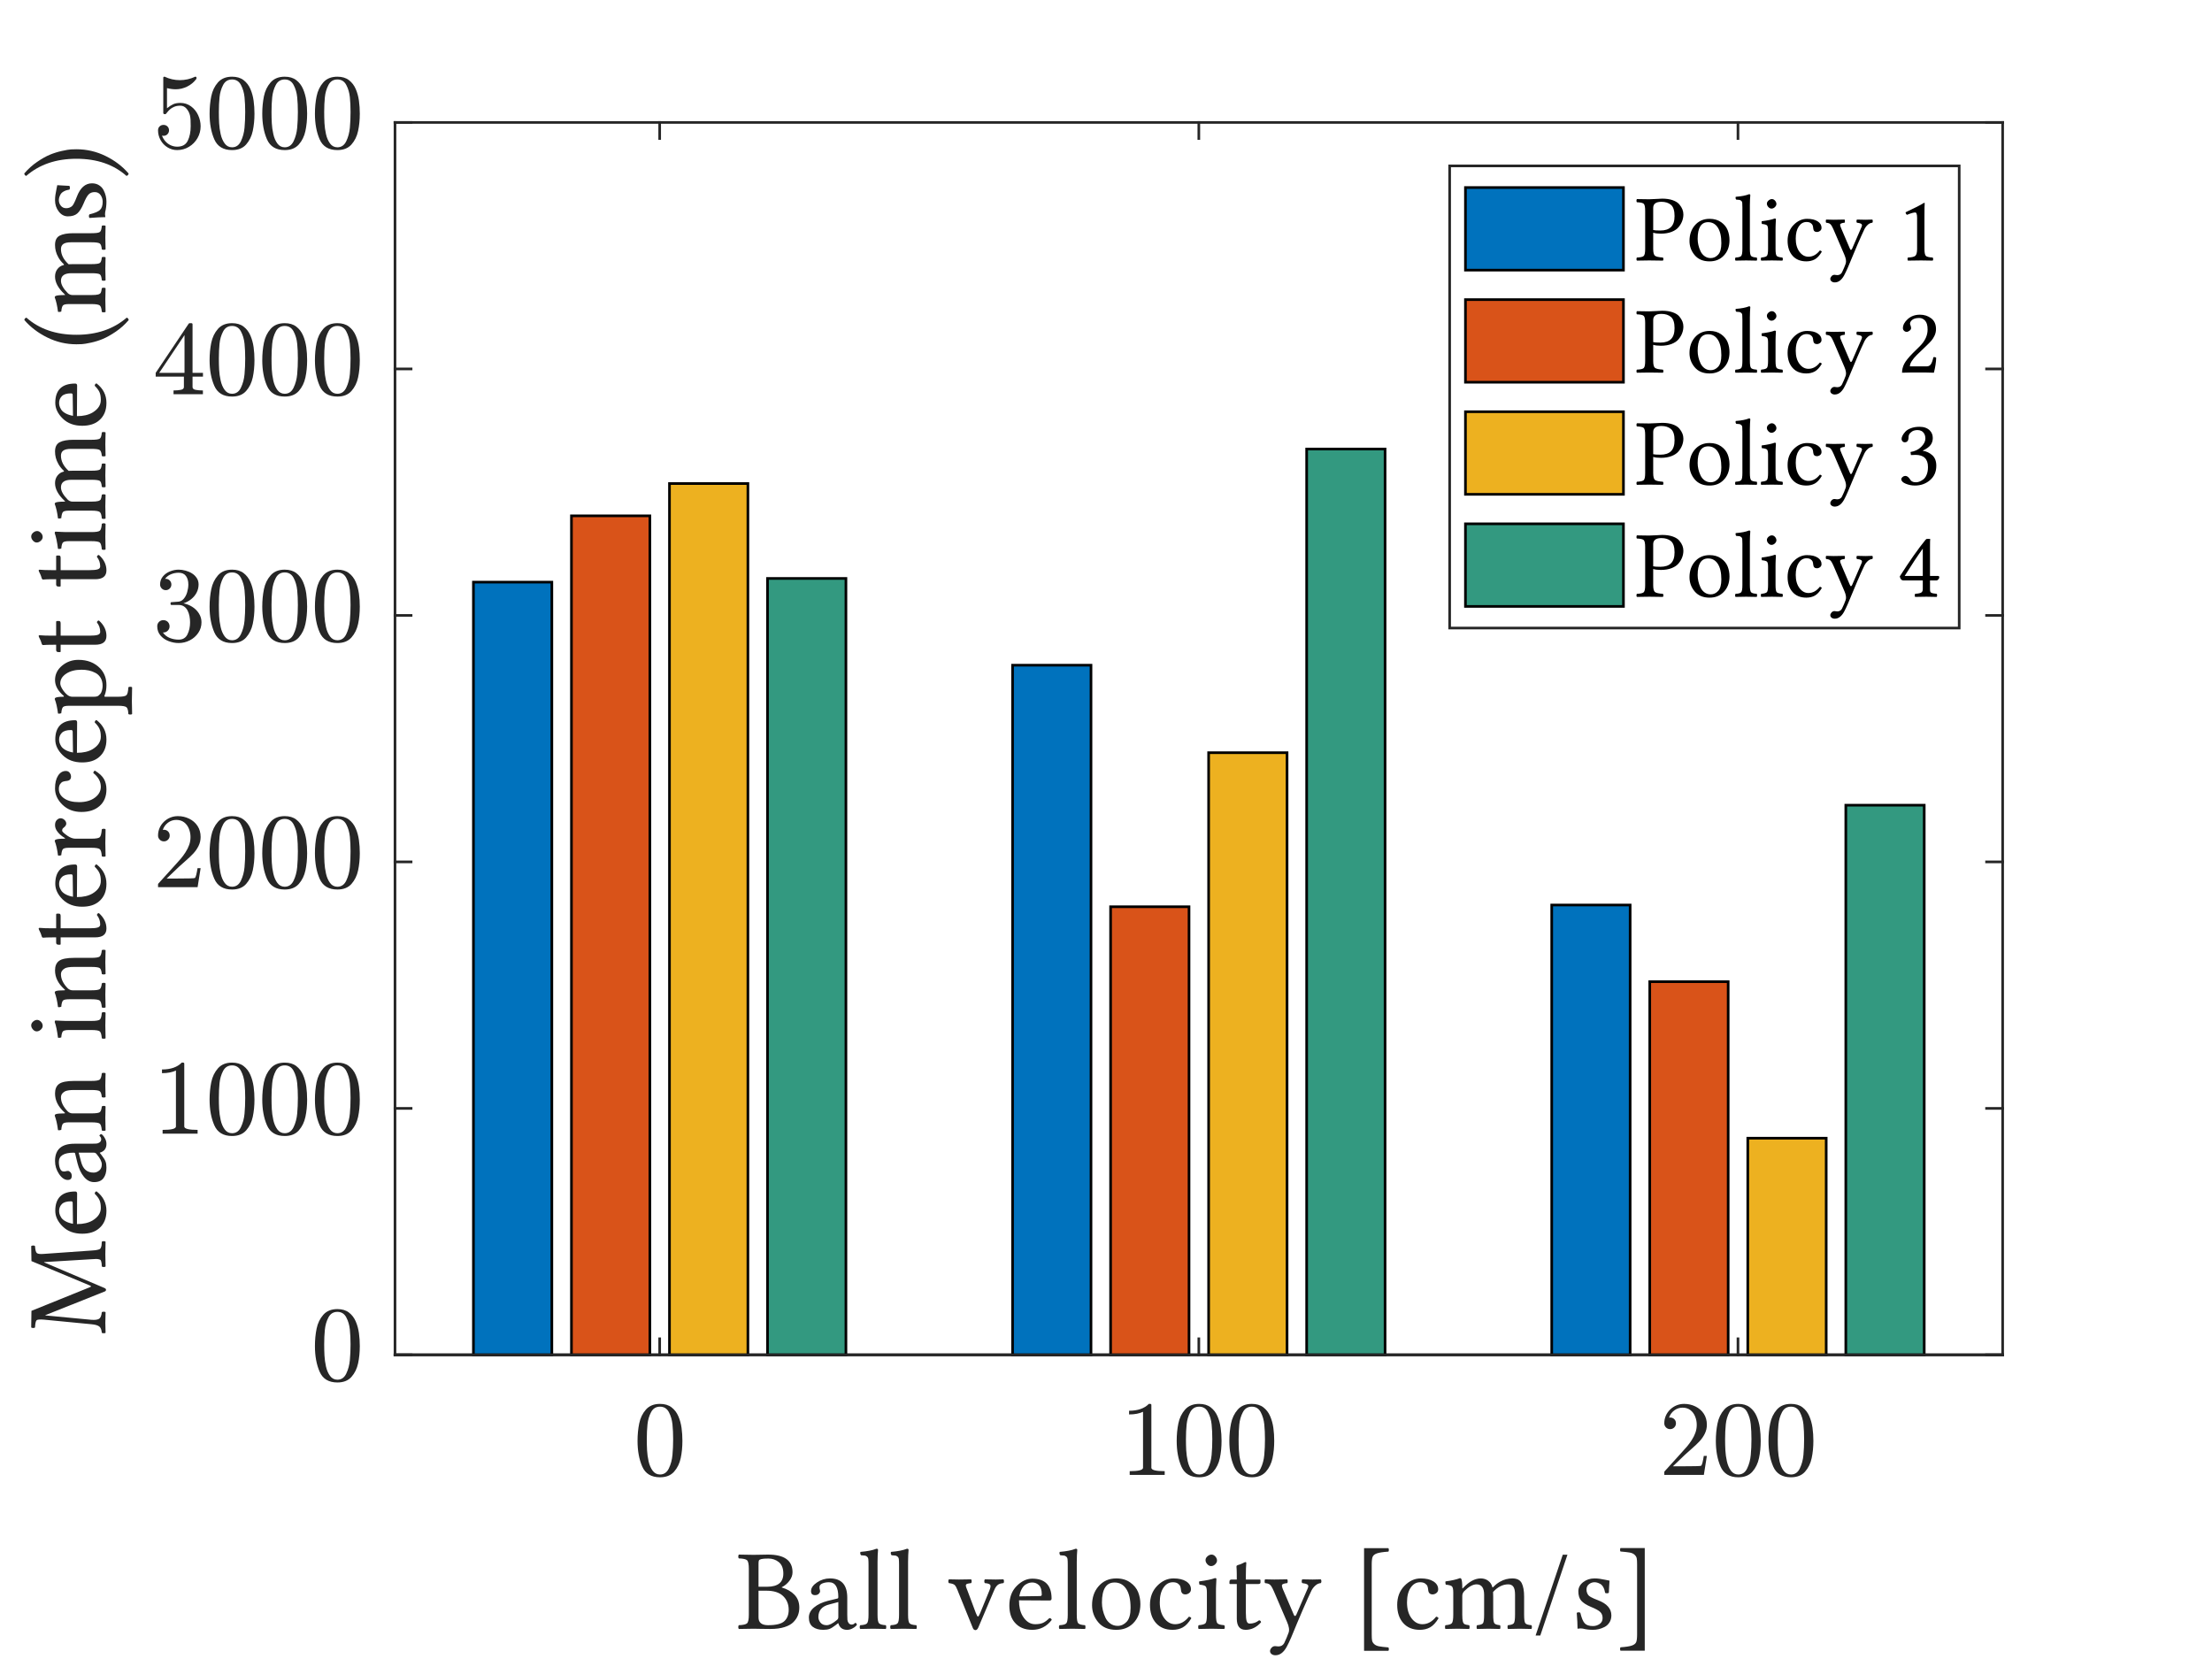 <?xml version="1.0"?>
<!DOCTYPE svg PUBLIC '-//W3C//DTD SVG 1.0//EN'
          'http://www.w3.org/TR/2001/REC-SVG-20010904/DTD/svg10.dtd'>
<svg xmlns:xlink="http://www.w3.org/1999/xlink" style="fill-opacity:1; color-rendering:auto; color-interpolation:auto; text-rendering:auto; stroke:black; stroke-linecap:square; stroke-miterlimit:10; shape-rendering:auto; stroke-opacity:1; fill:black; stroke-dasharray:none; font-weight:normal; stroke-width:1; font-family:'Dialog'; font-style:normal; stroke-linejoin:miter; font-size:12px; stroke-dashoffset:0; image-rendering:auto;" width="560" height="420" xmlns="http://www.w3.org/2000/svg"
><rect width="100%" height="100%" fill="#333333" stroke="none"/><!--Generated by the Batik Graphics2D SVG Generator--><defs id="genericDefs"
  /><g
  ><defs id="defs1"
    ><clipPath clipPathUnits="userSpaceOnUse" id="clipPath1"
      ><path d="M0 0 L560 0 L560 420 L0 420 L0 0 Z"
      /></clipPath
    ></defs
    ><g style="fill:white; stroke:white;"
    ><rect x="0" y="0" width="560" style="clip-path:url(#clipPath1); stroke:none;" height="420"
    /></g
    ><g style="fill:white; text-rendering:optimizeSpeed; color-rendering:optimizeSpeed; image-rendering:optimizeSpeed; shape-rendering:crispEdges; stroke:white; color-interpolation:sRGB;"
    ><rect x="0" width="560" height="420" y="0" style="stroke:none;"
      /><path style="stroke:none;" d="M100 343 L507 343 L507 31 L100 31 Z"
    /></g
    ><g style="stroke-linecap:butt; fill:rgb(38,38,38); text-rendering:geometricPrecision; image-rendering:optimizeQuality; color-rendering:optimizeQuality; stroke-linejoin:round; stroke:rgb(38,38,38); color-interpolation:linearRGB; stroke-width:0.667;"
    ><line y2="343" style="fill:none;" x1="100" x2="507" y1="343"
    /></g
    ><g style="fill:rgb(0,114,189); text-rendering:optimizeSpeed; color-rendering:optimizeSpeed; image-rendering:optimizeSpeed; shape-rendering:crispEdges; stroke:rgb(0,114,189); color-interpolation:sRGB;"
    ><path style="stroke:none;" d="M139.707 343 L139.707 147.376 L119.854 147.376 L119.854 343 ZM276.201 343 L276.201 168.405 L256.348 168.405 L256.348 343 ZM412.695 343 L412.695 229.12 L392.841 229.12 L392.841 343 Z"
    /></g
    ><g style="text-rendering:geometricPrecision; stroke-width:0.667; color-interpolation:linearRGB; color-rendering:optimizeQuality; stroke-linecap:butt; image-rendering:optimizeQuality;"
    ><path d="M119.854 343 L119.854 147.376 L139.707 147.376 L139.707 343 Z" style="fill:none; fill-rule:evenodd;"
      /><path d="M256.348 343 L256.348 168.405 L276.201 168.405 L276.201 343 Z" style="fill:none; fill-rule:evenodd;"
      /><path d="M392.841 343 L392.841 229.12 L412.695 229.12 L412.695 343 Z" style="fill:none; fill-rule:evenodd;"
    /></g
    ><g style="fill:rgb(217,83,25); text-rendering:optimizeSpeed; color-rendering:optimizeSpeed; image-rendering:optimizeSpeed; shape-rendering:crispEdges; stroke:rgb(217,83,25); color-interpolation:sRGB;"
    ><path style="stroke:none;" d="M164.524 343 L164.524 130.59 L144.671 130.59 L144.671 343 ZM301.018 343 L301.018 229.557 L281.165 229.557 L281.165 343 ZM437.512 343 L437.512 248.526 L417.659 248.526 L417.659 343 Z"
    /></g
    ><g style="text-rendering:geometricPrecision; stroke-width:0.667; color-interpolation:linearRGB; color-rendering:optimizeQuality; stroke-linecap:butt; image-rendering:optimizeQuality;"
    ><path d="M144.671 343 L144.671 130.59 L164.524 130.59 L164.524 343 Z" style="fill:none; fill-rule:evenodd;"
      /><path d="M281.165 343 L281.165 229.557 L301.018 229.557 L301.018 343 Z" style="fill:none; fill-rule:evenodd;"
      /><path d="M417.659 343 L417.659 248.526 L437.512 248.526 L437.512 343 Z" style="fill:none; fill-rule:evenodd;"
    /></g
    ><g style="fill:rgb(237,177,32); text-rendering:optimizeSpeed; color-rendering:optimizeSpeed; image-rendering:optimizeSpeed; shape-rendering:crispEdges; stroke:rgb(237,177,32); color-interpolation:sRGB;"
    ><path style="stroke:none;" d="M189.341 343 L189.341 122.416 L169.488 122.416 L169.488 343 ZM325.835 343 L325.835 190.557 L305.982 190.557 L305.982 343 ZM462.329 343 L462.329 288.15 L442.476 288.15 L442.476 343 Z"
    /></g
    ><g style="text-rendering:geometricPrecision; stroke-width:0.667; color-interpolation:linearRGB; color-rendering:optimizeQuality; stroke-linecap:butt; image-rendering:optimizeQuality;"
    ><path d="M169.488 343 L169.488 122.416 L189.341 122.416 L189.341 343 Z" style="fill:none; fill-rule:evenodd;"
      /><path d="M305.982 343 L305.982 190.557 L325.835 190.557 L325.835 343 Z" style="fill:none; fill-rule:evenodd;"
      /><path d="M442.476 343 L442.476 288.15 L462.329 288.15 L462.329 343 Z" style="fill:none; fill-rule:evenodd;"
    /></g
    ><g style="fill:rgb(51,153,128); text-rendering:optimizeSpeed; color-rendering:optimizeSpeed; image-rendering:optimizeSpeed; shape-rendering:crispEdges; stroke:rgb(51,153,128); color-interpolation:sRGB;"
    ><path style="stroke:none;" d="M214.159 343 L214.159 146.44 L194.305 146.44 L194.305 343 ZM350.652 343 L350.652 113.68 L330.799 113.68 L330.799 343 ZM487.146 343 L487.146 203.848 L467.293 203.848 L467.293 343 Z"
    /></g
    ><g style="text-rendering:geometricPrecision; stroke-width:0.667; color-interpolation:linearRGB; color-rendering:optimizeQuality; stroke-linecap:butt; image-rendering:optimizeQuality;"
    ><path d="M194.305 343 L194.305 146.44 L214.159 146.44 L214.159 343 Z" style="fill:none; fill-rule:evenodd;"
      /><path d="M330.799 343 L330.799 113.68 L350.652 113.68 L350.652 343 Z" style="fill:none; fill-rule:evenodd;"
      /><path d="M467.293 343 L467.293 203.848 L487.146 203.848 L487.146 343 Z" style="fill:none; fill-rule:evenodd;"
    /></g
    ><g style="fill:rgb(38,38,38); text-rendering:geometricPrecision; image-rendering:optimizeQuality; color-rendering:optimizeQuality; stroke-linejoin:round; stroke:rgb(38,38,38); color-interpolation:linearRGB; stroke-width:0.667;"
    ><line y2="343" style="fill:none;" x1="100" x2="507" y1="343"
      /><line y2="31" style="fill:none;" x1="100" x2="507" y1="31"
      /><line y2="338.93" style="fill:none;" x1="167.006" x2="167.006" y1="343"
      /><line y2="338.93" style="fill:none;" x1="303.5" x2="303.5" y1="343"
      /><line y2="338.93" style="fill:none;" x1="439.994" x2="439.994" y1="343"
      /><line y2="35.07" style="fill:none;" x1="167.006" x2="167.006" y1="31"
      /><line y2="35.07" style="fill:none;" x1="303.5" x2="303.5" y1="31"
      /><line y2="35.07" style="fill:none;" x1="439.994" x2="439.994" y1="31"
    /></g
    ><g transform="translate(167.006,351)" style="font-size:26.667px; fill:rgb(38,38,38); text-rendering:geometricPrecision; image-rendering:optimizeQuality; color-rendering:optimizeQuality; font-family:'mwa_cmr10'; stroke:rgb(38,38,38); color-interpolation:linearRGB;"
    ><path style="stroke:none;" d="M0.083 22.994 Q-3.229 22.994 -4.417 20.267 Q-5.604 17.541 -5.604 13.79 Q-5.604 11.447 -5.182 9.377 Q-4.76 7.306 -3.487 5.861 Q-2.213 4.415 0.083 4.415 Q1.865 4.415 2.997 5.283 Q4.13 6.15 4.724 7.533 Q5.318 8.915 5.537 10.486 Q5.755 12.056 5.755 13.79 Q5.755 16.119 5.325 18.142 Q4.896 20.166 3.646 21.58 Q2.396 22.994 0.083 22.994 ZM0.083 22.291 Q1.583 22.291 2.325 20.752 Q3.068 19.212 3.24 17.337 Q3.412 15.462 3.412 13.353 Q3.412 11.322 3.24 9.611 Q3.068 7.9 2.333 6.509 Q1.599 5.119 0.083 5.119 Q-1.448 5.119 -2.182 6.517 Q-2.917 7.915 -3.088 9.619 Q-3.26 11.322 -3.26 13.353 Q-3.26 14.853 -3.19 16.189 Q-3.12 17.525 -2.807 18.939 Q-2.495 20.353 -1.784 21.322 Q-1.073 22.291 0.083 22.291 Z"
    /></g
    ><g transform="translate(303.5,351)" style="font-size:26.667px; fill:rgb(38,38,38); text-rendering:geometricPrecision; image-rendering:optimizeQuality; color-rendering:optimizeQuality; font-family:'mwa_cmr10'; stroke:rgb(38,38,38); color-interpolation:linearRGB;"
    ><path style="stroke:none;" d="M-17.5 22.4 L-17.5 21.447 Q-14.125 21.447 -14.125 20.587 L-14.125 6.415 Q-15.516 7.087 -17.656 7.087 L-17.656 6.15 Q-14.344 6.15 -12.656 4.415 L-12.281 4.415 Q-12.188 4.415 -12.102 4.486 Q-12.016 4.556 -12.016 4.65 L-12.016 20.587 Q-12.016 21.447 -8.641 21.447 L-8.641 22.4 L-17.5 22.4 Z"
      /><path style="stroke:none;" d="M0.083 22.994 Q-3.229 22.994 -4.417 20.267 Q-5.604 17.541 -5.604 13.79 Q-5.604 11.447 -5.182 9.377 Q-4.76 7.306 -3.487 5.861 Q-2.213 4.415 0.083 4.415 Q1.865 4.415 2.997 5.283 Q4.13 6.15 4.724 7.533 Q5.318 8.915 5.537 10.486 Q5.755 12.056 5.755 13.79 Q5.755 16.119 5.325 18.142 Q4.896 20.166 3.646 21.58 Q2.396 22.994 0.083 22.994 ZM0.083 22.291 Q1.583 22.291 2.325 20.752 Q3.068 19.212 3.24 17.337 Q3.412 15.462 3.412 13.353 Q3.412 11.322 3.24 9.611 Q3.068 7.9 2.333 6.509 Q1.599 5.119 0.083 5.119 Q-1.448 5.119 -2.182 6.517 Q-2.917 7.915 -3.088 9.619 Q-3.26 11.322 -3.26 13.353 Q-3.26 14.853 -3.19 16.189 Q-3.12 17.525 -2.807 18.939 Q-2.495 20.353 -1.784 21.322 Q-1.073 22.291 0.083 22.291 Z"
      /><path style="stroke:none;" d="M13.417 22.994 Q10.104 22.994 8.917 20.267 Q7.729 17.541 7.729 13.79 Q7.729 11.447 8.151 9.377 Q8.573 7.306 9.846 5.861 Q11.12 4.415 13.417 4.415 Q15.198 4.415 16.331 5.283 Q17.464 6.15 18.057 7.533 Q18.651 8.915 18.87 10.486 Q19.089 12.056 19.089 13.79 Q19.089 16.119 18.659 18.142 Q18.229 20.166 16.979 21.58 Q15.729 22.994 13.417 22.994 ZM13.417 22.291 Q14.917 22.291 15.659 20.752 Q16.401 19.212 16.573 17.337 Q16.745 15.462 16.745 13.353 Q16.745 11.322 16.573 9.611 Q16.401 7.9 15.667 6.509 Q14.932 5.119 13.417 5.119 Q11.886 5.119 11.151 6.517 Q10.417 7.915 10.245 9.619 Q10.073 11.322 10.073 13.353 Q10.073 14.853 10.143 16.189 Q10.214 17.525 10.526 18.939 Q10.839 20.353 11.55 21.322 Q12.261 22.291 13.417 22.291 Z"
    /></g
    ><g transform="translate(439.994,351)" style="font-size:26.667px; fill:rgb(38,38,38); text-rendering:geometricPrecision; image-rendering:optimizeQuality; color-rendering:optimizeQuality; font-family:'mwa_cmr10'; stroke:rgb(38,38,38); color-interpolation:linearRGB;"
    ><path style="stroke:none;" d="M-18.656 22.4 L-18.656 21.681 Q-18.656 21.603 -18.609 21.525 L-14.406 16.884 Q-13.453 15.853 -12.867 15.158 Q-12.281 14.462 -11.695 13.556 Q-11.109 12.65 -10.774 11.705 Q-10.438 10.759 -10.438 9.697 Q-10.438 8.603 -10.852 7.587 Q-11.266 6.572 -12.07 5.97 Q-12.875 5.369 -14.031 5.369 Q-15.203 5.369 -16.141 6.072 Q-17.078 6.775 -17.453 7.9 Q-17.344 7.869 -17.172 7.869 Q-16.562 7.869 -16.133 8.275 Q-15.703 8.681 -15.703 9.337 Q-15.703 9.947 -16.133 10.377 Q-16.562 10.806 -17.172 10.806 Q-17.797 10.806 -18.227 10.369 Q-18.656 9.931 -18.656 9.337 Q-18.656 8.322 -18.273 7.431 Q-17.891 6.54 -17.172 5.845 Q-16.453 5.15 -15.547 4.783 Q-14.641 4.415 -13.625 4.415 Q-12.094 4.415 -10.758 5.072 Q-9.422 5.728 -8.649 6.915 Q-7.875 8.103 -7.875 9.697 Q-7.875 10.884 -8.391 11.939 Q-8.906 12.994 -9.703 13.853 Q-10.5 14.712 -11.758 15.806 Q-13.016 16.9 -13.406 17.275 L-16.469 20.212 L-13.875 20.212 Q-11.953 20.212 -10.672 20.181 Q-9.391 20.15 -9.312 20.072 Q-8.984 19.744 -8.656 17.587 L-7.875 17.587 L-8.641 22.4 L-18.656 22.4 Z"
      /><path style="stroke:none;" d="M0.083 22.994 Q-3.229 22.994 -4.417 20.267 Q-5.604 17.541 -5.604 13.79 Q-5.604 11.447 -5.182 9.377 Q-4.76 7.306 -3.487 5.861 Q-2.213 4.415 0.083 4.415 Q1.865 4.415 2.997 5.283 Q4.13 6.15 4.724 7.533 Q5.318 8.915 5.537 10.486 Q5.755 12.056 5.755 13.79 Q5.755 16.119 5.325 18.142 Q4.896 20.166 3.646 21.58 Q2.396 22.994 0.083 22.994 ZM0.083 22.291 Q1.583 22.291 2.325 20.752 Q3.068 19.212 3.24 17.337 Q3.412 15.462 3.412 13.353 Q3.412 11.322 3.24 9.611 Q3.068 7.9 2.333 6.509 Q1.599 5.119 0.083 5.119 Q-1.448 5.119 -2.182 6.517 Q-2.917 7.915 -3.088 9.619 Q-3.26 11.322 -3.26 13.353 Q-3.26 14.853 -3.19 16.189 Q-3.12 17.525 -2.807 18.939 Q-2.495 20.353 -1.784 21.322 Q-1.073 22.291 0.083 22.291 Z"
      /><path style="stroke:none;" d="M13.417 22.994 Q10.104 22.994 8.917 20.267 Q7.729 17.541 7.729 13.79 Q7.729 11.447 8.151 9.377 Q8.573 7.306 9.846 5.861 Q11.12 4.415 13.417 4.415 Q15.198 4.415 16.331 5.283 Q17.464 6.15 18.057 7.533 Q18.651 8.915 18.87 10.486 Q19.089 12.056 19.089 13.79 Q19.089 16.119 18.659 18.142 Q18.229 20.166 16.979 21.58 Q15.729 22.994 13.417 22.994 ZM13.417 22.291 Q14.917 22.291 15.659 20.752 Q16.401 19.212 16.573 17.337 Q16.745 15.462 16.745 13.353 Q16.745 11.322 16.573 9.611 Q16.401 7.9 15.667 6.509 Q14.932 5.119 13.417 5.119 Q11.886 5.119 11.151 6.517 Q10.417 7.915 10.245 9.619 Q10.073 11.322 10.073 13.353 Q10.073 14.853 10.143 16.189 Q10.214 17.525 10.526 18.939 Q10.839 20.353 11.55 21.322 Q12.261 22.291 13.417 22.291 Z"
    /></g
    ><g transform="translate(303.5,385.333)" style="font-size:29.333px; fill:rgb(38,38,38); text-rendering:geometricPrecision; image-rendering:optimizeQuality; color-rendering:optimizeQuality; font-family:'Linux Libertine'; stroke:rgb(38,38,38); color-interpolation:linearRGB;"
    ><path style="stroke:none;" d="M-111.469 10.469 L-111.469 16.375 L-109.312 16.375 Q-105.188 16.375 -105.188 13.047 Q-105.188 11.062 -106.32 10.148 Q-107.453 9.234 -108.938 9.234 Q-110.188 9.234 -110.719 9.359 Q-111.25 9.484 -111.359 9.703 Q-111.469 9.922 -111.469 10.469 ZM-111.469 17.375 L-111.469 24.156 Q-111.469 26.094 -109.062 26.109 Q-106.016 26.109 -104.922 25.078 Q-103.828 24.047 -103.828 22.219 Q-103.828 20.094 -105.242 18.734 Q-106.656 17.375 -109.469 17.375 L-111.469 17.375 ZM-112.703 8.297 Q-112.078 8.297 -110.828 8.266 Q-109.578 8.234 -109.078 8.234 Q-102.859 8.234 -102.859 12.703 Q-102.859 13.828 -103.648 14.875 Q-104.438 15.922 -105.594 16.5 L-105.594 16.562 Q-103.578 17.141 -102.359 18.414 Q-101.141 19.688 -101.141 21.656 Q-101.141 22.688 -101.484 23.586 Q-101.828 24.484 -102.609 25.297 Q-103.391 26.109 -104.883 26.586 Q-106.375 27.062 -108.453 27.062 Q-109.891 27.062 -111.055 27.031 Q-112.219 27 -112.688 27 Q-113.609 27 -116.453 27.062 Q-116.594 26.938 -116.594 26.594 Q-116.594 26.25 -116.453 26.109 Q-114.812 26.047 -114.367 25.625 Q-113.922 25.203 -113.922 23.453 L-113.922 11.828 Q-113.922 10.094 -114.367 9.672 Q-114.812 9.25 -116.453 9.203 Q-116.594 9.094 -116.594 8.734 Q-116.594 8.375 -116.453 8.234 Q-113.547 8.297 -112.703 8.297 ZM-91.267 20.25 L-93.564 20.859 Q-96.33 21.547 -96.314 24.047 Q-96.314 24.812 -95.783 25.461 Q-95.252 26.109 -94.228 26.109 Q-93.205 26.109 -91.689 24.844 Q-91.267 24.562 -91.267 24.094 L-91.267 20.25 ZM-91.267 25.609 L-91.33 25.609 L-91.908 26.062 Q-92.877 26.812 -93.486 27.047 Q-94.096 27.281 -95.064 27.281 Q-96.721 27.281 -97.721 26.531 Q-98.721 25.781 -98.721 24.156 Q-98.721 22.703 -97.4 21.602 Q-96.08 20.5 -93.939 19.953 L-91.439 19.344 Q-91.267 19.281 -91.267 19 Q-91.267 15.234 -93.627 15.234 Q-94.58 15.234 -95.306 15.539 Q-96.033 15.844 -96.033 16.453 Q-96.033 16.859 -95.971 17.016 Q-95.892 17.188 -95.892 17.547 Q-95.892 17.859 -96.236 18.18 Q-96.58 18.5 -97.158 18.5 Q-98.174 18.5 -98.174 17.484 Q-98.174 16.297 -96.666 15.281 Q-95.158 14.266 -93.377 14.266 Q-89.002 14.266 -89.002 19.172 L-89.002 23.484 Q-89.002 24.328 -88.963 24.766 Q-88.924 25.203 -88.642 25.578 Q-88.361 25.953 -87.846 25.953 Q-87.486 25.953 -87.236 25.727 Q-86.986 25.5 -86.955 25.5 Q-86.861 25.5 -86.713 25.672 Q-86.564 25.844 -86.564 25.984 Q-86.564 26.062 -86.869 26.367 Q-87.174 26.672 -87.783 26.977 Q-88.392 27.281 -89.033 27.281 Q-90.783 27.297 -91.267 25.609 ZM-83.619 23.453 L-83.619 10.781 Q-83.619 9.859 -83.674 9.398 Q-83.729 8.938 -84.041 8.719 Q-84.354 8.5 -84.526 8.484 Q-84.698 8.469 -85.494 8.406 Q-85.823 8.078 -85.666 7.547 Q-83.088 7.344 -81.604 6.75 Q-81.213 6.75 -81.213 7.047 Q-81.323 8.203 -81.338 10.094 L-81.338 23.453 Q-81.338 25.203 -80.971 25.617 Q-80.604 26.031 -79.244 26.109 Q-79.135 26.25 -79.135 26.594 Q-79.135 26.938 -79.244 27.062 Q-81.744 27 -82.479 27 Q-83.291 27 -85.713 27.062 Q-85.854 26.938 -85.854 26.594 Q-85.854 26.25 -85.713 26.109 Q-84.354 26.047 -83.987 25.625 Q-83.619 25.203 -83.619 23.453 ZM-75.891 23.453 L-75.891 10.781 Q-75.891 9.859 -75.945 9.398 Q-76 8.938 -76.312 8.719 Q-76.625 8.5 -76.797 8.484 Q-76.969 8.469 -77.766 8.406 Q-78.094 8.078 -77.937 7.547 Q-75.359 7.344 -73.875 6.75 Q-73.484 6.75 -73.484 7.047 Q-73.594 8.203 -73.609 10.094 L-73.609 23.453 Q-73.609 25.203 -73.242 25.617 Q-72.875 26.031 -71.516 26.109 Q-71.406 26.25 -71.406 26.594 Q-71.406 26.938 -71.516 27.062 Q-74.016 27 -74.75 27 Q-75.562 27 -77.984 27.062 Q-78.125 26.938 -78.125 26.594 Q-78.125 26.25 -77.984 26.109 Q-76.625 26.047 -76.258 25.625 Q-75.891 25.203 -75.891 23.453 ZM-54.162 15.453 Q-54.302 15.344 -54.31 15 Q-54.318 14.656 -54.162 14.5 Q-52.021 14.547 -51.388 14.547 Q-50.755 14.547 -49.474 14.5 Q-49.334 14.641 -49.326 14.992 Q-49.318 15.344 -49.474 15.453 Q-50.084 15.516 -50.466 15.656 Q-50.849 15.797 -51.138 16.133 Q-51.427 16.469 -51.568 16.734 Q-51.709 17 -51.959 17.594 L-55.818 26.672 Q-56.115 27.344 -56.521 27.359 Q-57.021 27.359 -57.24 26.75 L-60.959 17.562 Q-60.99 17.469 -61.052 17.312 Q-61.459 16.266 -61.818 15.93 Q-62.177 15.594 -63.271 15.453 Q-63.412 15.344 -63.419 15 Q-63.427 14.656 -63.271 14.5 Q-61.115 14.547 -60.724 14.547 Q-59.787 14.547 -57.646 14.5 Q-57.505 14.641 -57.505 14.992 Q-57.505 15.344 -57.646 15.453 Q-57.99 15.484 -58.224 15.539 Q-58.459 15.594 -58.63 15.625 Q-58.802 15.656 -58.865 15.781 Q-58.927 15.906 -58.974 15.961 Q-59.021 16.016 -58.966 16.227 Q-58.912 16.438 -58.888 16.523 Q-58.865 16.609 -58.74 16.93 Q-58.615 17.25 -58.552 17.406 L-56.459 23 Q-56.115 23.891 -55.927 23.922 Q-55.74 23.953 -55.38 23.094 L-53.052 17.406 Q-52.584 16.297 -52.794 15.922 Q-53.005 15.547 -54.162 15.453 ZM-45.449 18.812 L-40.199 18.734 Q-39.746 18.734 -39.762 18.328 Q-39.762 16.672 -40.473 15.984 Q-41.184 15.297 -42.168 15.297 Q-42.559 15.297 -42.926 15.391 Q-43.293 15.484 -43.832 15.805 Q-44.371 16.125 -44.809 16.906 Q-45.246 17.688 -45.449 18.812 ZM-37.84 24.312 Q-37.34 24.344 -37.231 24.766 Q-39.168 27.281 -42.168 27.281 Q-45.043 27.281 -46.606 25.422 Q-47.965 23.859 -47.965 21.141 Q-47.965 18.062 -46.121 16.195 Q-44.278 14.328 -42.168 14.328 Q-37.278 14.328 -37.278 19.375 Q-37.278 19.859 -37.809 19.859 L-45.528 19.812 Q-45.528 22.234 -44.606 23.781 Q-43.34 25.859 -41.434 25.859 Q-40.215 25.859 -39.449 25.516 Q-38.684 25.172 -37.84 24.312 ZM-33.181 23.453 L-33.181 10.781 Q-33.181 9.859 -33.236 9.398 Q-33.291 8.938 -33.603 8.719 Q-33.916 8.5 -34.088 8.484 Q-34.259 8.469 -35.056 8.406 Q-35.384 8.078 -35.228 7.547 Q-32.65 7.344 -31.166 6.75 Q-30.775 6.75 -30.775 7.047 Q-30.884 8.203 -30.9 10.094 L-30.9 23.453 Q-30.9 25.203 -30.533 25.617 Q-30.166 26.031 -28.806 26.109 Q-28.697 26.25 -28.697 26.594 Q-28.697 26.938 -28.806 27.062 Q-31.306 27 -32.041 27 Q-32.853 27 -35.275 27.062 Q-35.416 26.938 -35.416 26.594 Q-35.416 26.25 -35.275 26.109 Q-33.916 26.047 -33.548 25.625 Q-33.181 25.203 -33.181 23.453 ZM-27.03 21.047 Q-27.03 18.172 -25.421 16.297 Q-23.702 14.266 -20.89 14.266 Q-18.796 14.266 -17.359 15.297 Q-15.921 16.328 -15.359 17.75 Q-14.796 19.172 -14.796 20.797 Q-14.796 23.828 -16.671 25.672 Q-18.327 27.297 -20.937 27.281 Q-23.843 27.281 -25.437 25.398 Q-27.03 23.516 -27.03 21.047 ZM-21.327 15.297 Q-24.53 15.297 -24.53 20.391 Q-24.53 21.328 -24.312 22.281 Q-24.093 23.234 -23.663 24.164 Q-23.234 25.094 -22.421 25.688 Q-21.609 26.281 -20.53 26.281 Q-19.249 26.281 -18.265 25.234 Q-17.28 24.188 -17.28 21.719 Q-17.28 18.609 -18.359 16.953 Q-19.437 15.297 -21.327 15.297 ZM-1.9 24.359 Q-2.932 26.047 -4.057 26.664 Q-5.182 27.281 -6.635 27.281 Q-9.322 27.281 -10.846 25.562 Q-12.369 23.844 -12.369 20.969 Q-12.369 18.031 -10.541 16.148 Q-8.713 14.266 -6.416 14.266 Q-4.369 14.266 -3.182 15.031 Q-1.994 15.797 -1.994 17.016 Q-1.994 17.625 -2.447 17.969 Q-2.9 18.312 -3.4 18.312 Q-4.4 18.312 -4.51 17.25 Q-4.572 16.625 -4.705 16.258 Q-4.838 15.891 -5.299 15.562 Q-5.76 15.234 -6.572 15.234 Q-8.025 15.234 -8.955 16.609 Q-9.885 17.984 -9.885 20.328 Q-9.885 22.828 -8.752 24.344 Q-7.619 25.859 -5.994 25.859 Q-4.01 25.859 -2.51 23.953 Q-2.041 24.016 -1.9 24.359 ZM1.7 9.625 Q1.7 9.094 2.192 8.664 Q2.684 8.234 3.216 8.234 Q3.763 8.234 4.184 8.719 Q4.606 9.203 4.606 9.734 Q4.606 10.234 4.145 10.688 Q3.684 11.141 3.091 11.141 Q2.575 11.141 2.138 10.656 Q1.7 10.172 1.7 9.625 ZM4.341 23.453 Q4.341 25.203 4.692 25.609 Q5.044 26.016 6.419 26.109 Q6.575 26.25 6.575 26.594 Q6.575 26.938 6.419 27.062 Q3.934 27 3.216 27 Q2.403 27 -0.05 27.062 Q-0.159 26.938 -0.159 26.594 Q-0.159 26.25 -0.05 26.109 Q1.341 26 1.692 25.602 Q2.044 25.203 2.044 23.453 L2.044 17.812 Q2.044 16.594 1.716 16.273 Q1.387 15.953 0.169 15.844 Q-0.003 15.344 0.106 15.016 Q2.794 14.672 4.075 14.188 Q4.45 14.188 4.45 14.391 Q4.45 14.453 4.442 14.586 Q4.434 14.719 4.419 15.125 Q4.403 15.531 4.38 15.906 Q4.356 16.281 4.348 16.773 Q4.341 17.266 4.341 17.688 L4.341 23.453 ZM8.284 14.547 L9.612 14.547 Q9.612 13.656 9.605 13.016 Q9.597 12.375 9.581 12.078 Q9.566 11.781 9.55 11.609 Q9.534 11.438 9.534 11.352 Q9.534 11.266 9.534 11.203 Q9.534 11.094 9.644 11.008 Q9.753 10.922 9.886 10.883 Q10.019 10.844 10.253 10.773 Q10.487 10.703 10.628 10.641 Q10.8 10.578 11.073 10.438 Q11.347 10.297 11.526 10.211 Q11.706 10.125 11.8 10.125 Q12.019 10.125 12.019 10.375 Q11.909 11.531 11.909 13.438 L11.909 14.547 L15.394 14.547 Q15.612 14.547 15.612 14.734 L15.612 15.312 Q15.612 15.703 14.925 15.688 L11.909 15.688 L11.909 23.016 Q11.909 24.438 12.112 25.07 Q12.316 25.703 12.862 25.703 Q14.206 25.703 15.253 24.875 Q15.691 24.906 15.753 25.375 Q14.05 27.281 11.847 27.281 Q9.612 27.281 9.612 24.422 L9.612 15.688 L7.894 15.688 Q7.753 15.688 7.753 15.516 L7.753 15.141 Q7.753 14.547 8.284 14.547 ZM22.216 31.641 Q21.06 33.719 19.388 33.719 Q18.81 33.719 18.42 33.422 Q18.029 33.125 18.029 32.656 Q18.029 32.266 18.396 31.836 Q18.763 31.406 19.31 31.406 Q19.451 31.406 19.701 31.445 Q19.951 31.484 20.154 31.484 Q21.138 31.484 21.607 30.656 Q22.295 29.234 22.732 27.984 Q23.091 27 22.326 25.266 L19.045 17.625 Q18.623 16.656 18.357 16.258 Q18.091 15.859 17.763 15.688 Q17.435 15.516 16.763 15.453 Q16.654 15.344 16.654 15 Q16.654 14.656 16.763 14.5 Q17.92 14.547 19.107 14.547 Q20.248 14.547 22.388 14.5 Q22.498 14.641 22.498 14.992 Q22.498 15.344 22.388 15.453 Q21.873 15.5 21.584 15.594 Q21.295 15.688 21.154 15.789 Q21.013 15.891 21.037 16.141 Q21.06 16.391 21.131 16.586 Q21.201 16.781 21.357 17.188 Q21.404 17.281 21.435 17.344 L24.013 23.375 Q24.091 23.594 24.185 23.688 Q24.279 23.781 24.365 23.773 Q24.451 23.766 24.537 23.68 Q24.623 23.594 24.701 23.406 L27.576 16.766 Q27.904 16.062 27.482 15.805 Q27.06 15.547 26.185 15.453 Q26.045 15.344 26.045 15 Q26.045 14.656 26.185 14.5 Q28.326 14.547 28.826 14.547 Q29.435 14.547 30.873 14.5 Q31.029 14.641 31.029 14.992 Q31.029 15.344 30.873 15.453 Q30.123 15.516 29.506 16.07 Q28.888 16.625 28.529 17.312 Q26.67 21.188 23.404 29.156 Q22.795 30.594 22.216 31.641 ZM41.833 32.594 L41.833 6.609 L47.99 6.609 Q48.099 6.75 48.107 7.039 Q48.115 7.328 47.99 7.484 Q45.927 7.625 45.083 7.93 Q44.24 8.234 44.005 8.789 Q43.771 9.344 43.771 10.734 L43.771 28.438 Q43.771 29.516 43.865 30 Q43.958 30.484 44.404 30.898 Q44.849 31.312 45.638 31.461 Q46.427 31.609 47.99 31.734 Q48.099 31.875 48.107 32.164 Q48.115 32.453 47.99 32.594 L41.833 32.594 ZM60.689 24.359 Q59.658 26.047 58.533 26.664 Q57.408 27.281 55.955 27.281 Q53.267 27.281 51.744 25.562 Q50.221 23.844 50.221 20.969 Q50.221 18.031 52.049 16.148 Q53.877 14.266 56.174 14.266 Q58.221 14.266 59.408 15.031 Q60.596 15.797 60.596 17.016 Q60.596 17.625 60.142 17.969 Q59.689 18.312 59.189 18.312 Q58.189 18.312 58.08 17.25 Q58.017 16.625 57.885 16.258 Q57.752 15.891 57.291 15.562 Q56.83 15.234 56.017 15.234 Q54.564 15.234 53.635 16.609 Q52.705 17.984 52.705 20.328 Q52.705 22.828 53.838 24.344 Q54.971 25.859 56.596 25.859 Q58.58 25.859 60.08 23.953 Q60.549 24.016 60.689 24.359 ZM66.696 16.625 Q66.696 16.969 66.899 16.688 Q66.93 16.656 66.962 16.625 Q69.196 14.266 71.368 14.266 Q72.477 14.266 73.266 14.867 Q74.055 15.469 74.274 16.391 Q74.337 16.672 74.587 16.406 Q75.305 15.641 76.165 15.148 Q77.024 14.656 77.805 14.461 Q78.587 14.266 79.368 14.266 Q81.133 14.266 81.743 15.461 Q82.352 16.656 82.352 18.891 L82.352 23.453 Q82.352 25.203 82.657 25.609 Q82.962 26.016 84.212 26.109 Q84.321 26.219 84.321 26.57 Q84.321 26.922 84.212 27.062 Q81.712 27 81.227 27 Q80.696 27 78.258 27.062 Q78.149 26.922 78.149 26.57 Q78.149 26.219 78.258 26.109 Q79.446 26.016 79.751 25.594 Q80.055 25.172 80.055 23.453 L80.055 18.359 Q80.055 16.969 79.626 16.367 Q79.196 15.766 78.337 15.766 Q76.258 15.766 74.493 17.703 Q74.524 18.047 74.524 18.859 L74.524 23.453 Q74.524 25.203 74.813 25.609 Q75.102 26.016 76.243 26.109 Q76.352 26.219 76.352 26.578 Q76.352 26.938 76.243 27.062 Q73.743 27 73.383 27 Q72.868 27 70.43 27.062 Q70.321 26.938 70.321 26.594 Q70.321 26.25 70.43 26.109 Q71.649 26.016 71.938 25.609 Q72.227 25.203 72.227 23.453 L72.227 18.422 Q72.227 15.781 70.321 15.766 Q68.93 15.766 67.196 17.484 Q66.696 18.016 66.696 18.703 L66.696 23.453 Q66.696 24.672 66.844 25.188 Q66.993 25.703 67.305 25.859 Q67.618 26.016 68.43 26.109 Q68.555 26.234 68.555 26.578 Q68.555 26.922 68.43 27.062 Q65.993 27 65.555 27 Q64.805 27 62.43 27.062 Q62.321 26.938 62.321 26.594 Q62.321 26.25 62.43 26.109 Q63.712 26.016 64.063 25.594 Q64.415 25.172 64.415 23.453 L64.415 17.812 Q64.415 16.594 64.071 16.273 Q63.727 15.953 62.508 15.844 Q62.352 15.344 62.462 15.016 Q64.727 14.734 66.118 14.188 Q66.337 14.188 66.462 14.406 Q66.696 14.938 66.696 16.625 ZM93.324 8.266 L86.449 28.719 L85.261 28.719 L92.136 8.266 L93.324 8.266 ZM95.675 23 Q95.816 22.844 96.129 22.844 Q96.441 22.844 96.582 22.969 Q97.082 25.016 97.707 25.641 Q98.347 26.328 99.769 26.328 Q100.707 26.328 101.464 25.805 Q102.222 25.281 102.222 24.312 Q102.222 23.344 101.629 22.766 Q101.035 22.188 99.269 21.469 Q97.535 20.734 96.808 19.898 Q96.082 19.062 96.082 17.516 Q96.082 16.156 97.3 15.211 Q98.519 14.266 100.175 14.266 Q100.847 14.266 101.535 14.367 Q102.222 14.469 102.996 14.633 Q103.769 14.797 103.972 14.828 Q103.972 15.203 103.886 16.258 Q103.8 17.312 103.8 17.891 Q103.66 18.031 103.332 18.031 Q103.004 18.031 102.863 17.922 Q102.722 17.062 102.394 16.477 Q102.066 15.891 101.613 15.648 Q101.16 15.406 100.824 15.32 Q100.488 15.234 100.175 15.234 Q99.394 15.234 98.769 15.734 Q98.144 16.234 98.144 17.094 Q98.144 17.562 98.293 17.93 Q98.441 18.297 98.636 18.531 Q98.832 18.766 99.285 19.008 Q99.738 19.25 100.05 19.383 Q100.363 19.516 101.035 19.781 Q104.441 21.062 104.441 23.625 Q104.441 24.656 103.957 25.414 Q103.472 26.172 102.722 26.555 Q101.972 26.938 101.246 27.109 Q100.519 27.281 99.816 27.281 Q98.41 27.281 97.191 26.969 Q96.988 26.922 96.613 26.922 Q96.332 26.922 95.879 27 Q95.879 25.484 95.675 23 ZM112.894 6.578 L112.894 32.562 L106.753 32.562 Q106.644 32.453 106.644 32.133 Q106.644 31.812 106.753 31.703 Q108.8 31.562 109.644 31.258 Q110.487 30.953 110.722 30.398 Q110.956 29.844 110.956 28.438 L110.956 10.734 Q110.956 9.656 110.862 9.18 Q110.769 8.703 110.323 8.281 Q109.878 7.859 109.097 7.719 Q108.316 7.578 106.753 7.453 Q106.644 7.344 106.644 7.016 Q106.644 6.688 106.753 6.578 L112.894 6.578 Z"
    /></g
    ><g style="fill:rgb(38,38,38); text-rendering:geometricPrecision; image-rendering:optimizeQuality; color-rendering:optimizeQuality; stroke-linejoin:round; stroke:rgb(38,38,38); color-interpolation:linearRGB; stroke-width:0.667;"
    ><line y2="31" style="fill:none;" x1="100" x2="100" y1="343"
      /><line y2="31" style="fill:none;" x1="507" x2="507" y1="343"
      /><line y2="343" style="fill:none;" x1="100" x2="104.07" y1="343"
      /><line y2="280.6" style="fill:none;" x1="100" x2="104.07" y1="280.6"
      /><line y2="218.2" style="fill:none;" x1="100" x2="104.07" y1="218.2"
      /><line y2="155.8" style="fill:none;" x1="100" x2="104.07" y1="155.8"
      /><line y2="93.4" style="fill:none;" x1="100" x2="104.07" y1="93.4"
      /><line y2="31" style="fill:none;" x1="100" x2="104.07" y1="31"
      /><line y2="343" style="fill:none;" x1="507" x2="502.93" y1="343"
      /><line y2="280.6" style="fill:none;" x1="507" x2="502.93" y1="280.6"
      /><line y2="218.2" style="fill:none;" x1="507" x2="502.93" y1="218.2"
      /><line y2="155.8" style="fill:none;" x1="507" x2="502.93" y1="155.8"
      /><line y2="93.4" style="fill:none;" x1="507" x2="502.93" y1="93.4"
      /><line y2="31" style="fill:none;" x1="507" x2="502.93" y1="31"
    /></g
    ><g transform="translate(92,343)" style="font-size:26.667px; fill:rgb(38,38,38); text-rendering:geometricPrecision; image-rendering:optimizeQuality; color-rendering:optimizeQuality; font-family:'mwa_cmr10'; stroke:rgb(38,38,38); color-interpolation:linearRGB;"
    ><path style="stroke:none;" d="M-6.583 6.994 Q-9.896 6.994 -11.083 4.267 Q-12.271 1.54 -12.271 -2.209 Q-12.271 -4.553 -11.849 -6.623 Q-11.427 -8.694 -10.154 -10.139 Q-8.88 -11.585 -6.583 -11.585 Q-4.802 -11.585 -3.669 -10.717 Q-2.537 -9.85 -1.943 -8.467 Q-1.349 -7.085 -1.13 -5.514 Q-0.911 -3.944 -0.911 -2.209 Q-0.911 0.119 -1.341 2.142 Q-1.771 4.165 -3.021 5.58 Q-4.271 6.994 -6.583 6.994 ZM-6.583 6.29 Q-5.083 6.29 -4.341 4.752 Q-3.599 3.212 -3.427 1.337 Q-3.255 -0.538 -3.255 -2.647 Q-3.255 -4.678 -3.427 -6.389 Q-3.599 -8.1 -4.333 -9.491 Q-5.068 -10.881 -6.583 -10.881 Q-8.115 -10.881 -8.849 -9.483 Q-9.583 -8.085 -9.755 -6.381 Q-9.927 -4.678 -9.927 -2.647 Q-9.927 -1.147 -9.857 0.189 Q-9.787 1.525 -9.474 2.939 Q-9.162 4.353 -8.451 5.322 Q-7.74 6.29 -6.583 6.29 Z"
    /></g
    ><g transform="translate(92,280.6)" style="font-size:26.667px; fill:rgb(38,38,38); text-rendering:geometricPrecision; image-rendering:optimizeQuality; color-rendering:optimizeQuality; font-family:'mwa_cmr10'; stroke:rgb(38,38,38); color-interpolation:linearRGB;"
    ><path style="stroke:none;" d="M-50.834 6.4 L-50.834 5.447 Q-47.459 5.447 -47.459 4.587 L-47.459 -9.585 Q-48.849 -8.913 -50.99 -8.913 L-50.99 -9.85 Q-47.677 -9.85 -45.99 -11.585 L-45.615 -11.585 Q-45.521 -11.585 -45.435 -11.514 Q-45.349 -11.444 -45.349 -11.35 L-45.349 4.587 Q-45.349 5.447 -41.974 5.447 L-41.974 6.4 L-50.834 6.4 Z"
      /><path style="stroke:none;" d="M-33.25 6.994 Q-36.563 6.994 -37.75 4.267 Q-38.938 1.54 -38.938 -2.209 Q-38.938 -4.553 -38.516 -6.623 Q-38.094 -8.694 -36.82 -10.139 Q-35.547 -11.585 -33.25 -11.585 Q-31.469 -11.585 -30.336 -10.717 Q-29.203 -9.85 -28.61 -8.467 Q-28.016 -7.085 -27.797 -5.514 Q-27.578 -3.944 -27.578 -2.209 Q-27.578 0.119 -28.008 2.142 Q-28.438 4.165 -29.688 5.58 Q-30.938 6.994 -33.25 6.994 ZM-33.25 6.29 Q-31.75 6.29 -31.008 4.752 Q-30.266 3.212 -30.094 1.337 Q-29.922 -0.538 -29.922 -2.647 Q-29.922 -4.678 -30.094 -6.389 Q-30.266 -8.1 -31 -9.491 Q-31.735 -10.881 -33.25 -10.881 Q-34.781 -10.881 -35.516 -9.483 Q-36.25 -8.085 -36.422 -6.381 Q-36.594 -4.678 -36.594 -2.647 Q-36.594 -1.147 -36.524 0.189 Q-36.453 1.525 -36.141 2.939 Q-35.828 4.353 -35.117 5.322 Q-34.406 6.29 -33.25 6.29 Z"
      /><path style="stroke:none;" d="M-19.917 6.994 Q-23.229 6.994 -24.417 4.267 Q-25.604 1.54 -25.604 -2.209 Q-25.604 -4.553 -25.182 -6.623 Q-24.761 -8.694 -23.487 -10.139 Q-22.214 -11.585 -19.917 -11.585 Q-18.136 -11.585 -17.003 -10.717 Q-15.87 -9.85 -15.276 -8.467 Q-14.682 -7.085 -14.464 -5.514 Q-14.245 -3.944 -14.245 -2.209 Q-14.245 0.119 -14.675 2.142 Q-15.104 4.165 -16.354 5.58 Q-17.604 6.994 -19.917 6.994 ZM-19.917 6.29 Q-18.417 6.29 -17.675 4.752 Q-16.932 3.212 -16.761 1.337 Q-16.589 -0.538 -16.589 -2.647 Q-16.589 -4.678 -16.761 -6.389 Q-16.932 -8.1 -17.667 -9.491 Q-18.401 -10.881 -19.917 -10.881 Q-21.448 -10.881 -22.182 -9.483 Q-22.917 -8.085 -23.089 -6.381 Q-23.261 -4.678 -23.261 -2.647 Q-23.261 -1.147 -23.19 0.189 Q-23.12 1.525 -22.807 2.939 Q-22.495 4.353 -21.784 5.322 Q-21.073 6.29 -19.917 6.29 Z"
      /><path style="stroke:none;" d="M-6.583 6.994 Q-9.896 6.994 -11.083 4.267 Q-12.271 1.54 -12.271 -2.209 Q-12.271 -4.553 -11.849 -6.623 Q-11.427 -8.694 -10.154 -10.139 Q-8.88 -11.585 -6.583 -11.585 Q-4.802 -11.585 -3.669 -10.717 Q-2.537 -9.85 -1.943 -8.467 Q-1.349 -7.085 -1.13 -5.514 Q-0.911 -3.944 -0.911 -2.209 Q-0.911 0.119 -1.341 2.142 Q-1.771 4.165 -3.021 5.58 Q-4.271 6.994 -6.583 6.994 ZM-6.583 6.29 Q-5.083 6.29 -4.341 4.752 Q-3.599 3.212 -3.427 1.337 Q-3.255 -0.538 -3.255 -2.647 Q-3.255 -4.678 -3.427 -6.389 Q-3.599 -8.1 -4.333 -9.491 Q-5.068 -10.881 -6.583 -10.881 Q-8.115 -10.881 -8.849 -9.483 Q-9.583 -8.085 -9.755 -6.381 Q-9.927 -4.678 -9.927 -2.647 Q-9.927 -1.147 -9.857 0.189 Q-9.787 1.525 -9.474 2.939 Q-9.162 4.353 -8.451 5.322 Q-7.74 6.29 -6.583 6.29 Z"
    /></g
    ><g transform="translate(92,218.2)" style="font-size:26.667px; fill:rgb(38,38,38); text-rendering:geometricPrecision; image-rendering:optimizeQuality; color-rendering:optimizeQuality; font-family:'mwa_cmr10'; stroke:rgb(38,38,38); color-interpolation:linearRGB;"
    ><path style="stroke:none;" d="M-51.99 6.4 L-51.99 5.681 Q-51.99 5.603 -51.943 5.525 L-47.74 0.884 Q-46.787 -0.147 -46.201 -0.842 Q-45.615 -1.538 -45.029 -2.444 Q-44.443 -3.35 -44.107 -4.295 Q-43.771 -5.241 -43.771 -6.303 Q-43.771 -7.397 -44.185 -8.413 Q-44.599 -9.428 -45.404 -10.03 Q-46.209 -10.631 -47.365 -10.631 Q-48.537 -10.631 -49.474 -9.928 Q-50.412 -9.225 -50.787 -8.1 Q-50.677 -8.131 -50.505 -8.131 Q-49.896 -8.131 -49.466 -7.725 Q-49.037 -7.319 -49.037 -6.663 Q-49.037 -6.053 -49.466 -5.623 Q-49.896 -5.194 -50.505 -5.194 Q-51.13 -5.194 -51.56 -5.631 Q-51.99 -6.069 -51.99 -6.663 Q-51.99 -7.678 -51.607 -8.569 Q-51.224 -9.46 -50.505 -10.155 Q-49.787 -10.85 -48.88 -11.217 Q-47.974 -11.585 -46.959 -11.585 Q-45.427 -11.585 -44.091 -10.928 Q-42.755 -10.272 -41.982 -9.085 Q-41.209 -7.897 -41.209 -6.303 Q-41.209 -5.116 -41.724 -4.061 Q-42.24 -3.006 -43.037 -2.147 Q-43.834 -1.288 -45.091 -0.194 Q-46.349 0.9 -46.74 1.275 L-49.802 4.212 L-47.209 4.212 Q-45.287 4.212 -44.005 4.181 Q-42.724 4.15 -42.646 4.072 Q-42.318 3.744 -41.99 1.587 L-41.209 1.587 L-41.974 6.4 L-51.99 6.4 Z"
      /><path style="stroke:none;" d="M-33.25 6.994 Q-36.563 6.994 -37.75 4.267 Q-38.938 1.54 -38.938 -2.209 Q-38.938 -4.553 -38.516 -6.623 Q-38.094 -8.694 -36.82 -10.139 Q-35.547 -11.585 -33.25 -11.585 Q-31.469 -11.585 -30.336 -10.717 Q-29.203 -9.85 -28.61 -8.467 Q-28.016 -7.085 -27.797 -5.514 Q-27.578 -3.944 -27.578 -2.209 Q-27.578 0.119 -28.008 2.142 Q-28.438 4.165 -29.688 5.58 Q-30.938 6.994 -33.25 6.994 ZM-33.25 6.29 Q-31.75 6.29 -31.008 4.752 Q-30.266 3.212 -30.094 1.337 Q-29.922 -0.538 -29.922 -2.647 Q-29.922 -4.678 -30.094 -6.389 Q-30.266 -8.1 -31 -9.491 Q-31.735 -10.881 -33.25 -10.881 Q-34.781 -10.881 -35.516 -9.483 Q-36.25 -8.085 -36.422 -6.381 Q-36.594 -4.678 -36.594 -2.647 Q-36.594 -1.147 -36.524 0.189 Q-36.453 1.525 -36.141 2.939 Q-35.828 4.353 -35.117 5.322 Q-34.406 6.29 -33.25 6.29 Z"
      /><path style="stroke:none;" d="M-19.917 6.994 Q-23.229 6.994 -24.417 4.267 Q-25.604 1.54 -25.604 -2.209 Q-25.604 -4.553 -25.182 -6.623 Q-24.761 -8.694 -23.487 -10.139 Q-22.214 -11.585 -19.917 -11.585 Q-18.136 -11.585 -17.003 -10.717 Q-15.87 -9.85 -15.276 -8.467 Q-14.682 -7.085 -14.464 -5.514 Q-14.245 -3.944 -14.245 -2.209 Q-14.245 0.119 -14.675 2.142 Q-15.104 4.165 -16.354 5.58 Q-17.604 6.994 -19.917 6.994 ZM-19.917 6.29 Q-18.417 6.29 -17.675 4.752 Q-16.932 3.212 -16.761 1.337 Q-16.589 -0.538 -16.589 -2.647 Q-16.589 -4.678 -16.761 -6.389 Q-16.932 -8.1 -17.667 -9.491 Q-18.401 -10.881 -19.917 -10.881 Q-21.448 -10.881 -22.182 -9.483 Q-22.917 -8.085 -23.089 -6.381 Q-23.261 -4.678 -23.261 -2.647 Q-23.261 -1.147 -23.19 0.189 Q-23.12 1.525 -22.807 2.939 Q-22.495 4.353 -21.784 5.322 Q-21.073 6.29 -19.917 6.29 Z"
      /><path style="stroke:none;" d="M-6.583 6.994 Q-9.896 6.994 -11.083 4.267 Q-12.271 1.54 -12.271 -2.209 Q-12.271 -4.553 -11.849 -6.623 Q-11.427 -8.694 -10.154 -10.139 Q-8.88 -11.585 -6.583 -11.585 Q-4.802 -11.585 -3.669 -10.717 Q-2.537 -9.85 -1.943 -8.467 Q-1.349 -7.085 -1.13 -5.514 Q-0.911 -3.944 -0.911 -2.209 Q-0.911 0.119 -1.341 2.142 Q-1.771 4.165 -3.021 5.58 Q-4.271 6.994 -6.583 6.994 ZM-6.583 6.29 Q-5.083 6.29 -4.341 4.752 Q-3.599 3.212 -3.427 1.337 Q-3.255 -0.538 -3.255 -2.647 Q-3.255 -4.678 -3.427 -6.389 Q-3.599 -8.1 -4.333 -9.491 Q-5.068 -10.881 -6.583 -10.881 Q-8.115 -10.881 -8.849 -9.483 Q-9.583 -8.085 -9.755 -6.381 Q-9.927 -4.678 -9.927 -2.647 Q-9.927 -1.147 -9.857 0.189 Q-9.787 1.525 -9.474 2.939 Q-9.162 4.353 -8.451 5.322 Q-7.74 6.29 -6.583 6.29 Z"
    /></g
    ><g transform="translate(92,155.8)" style="font-size:26.667px; fill:rgb(38,38,38); text-rendering:geometricPrecision; image-rendering:optimizeQuality; color-rendering:optimizeQuality; font-family:'mwa_cmr10'; stroke:rgb(38,38,38); color-interpolation:linearRGB;"
    ><path style="stroke:none;" d="M-50.755 4.322 Q-50.13 5.244 -49.06 5.689 Q-47.99 6.134 -46.771 6.134 Q-45.193 6.134 -44.537 4.798 Q-43.88 3.462 -43.88 1.759 Q-43.88 0.994 -44.021 0.228 Q-44.162 -0.538 -44.49 -1.194 Q-44.818 -1.85 -45.388 -2.248 Q-45.959 -2.647 -46.787 -2.647 L-48.584 -2.647 Q-48.818 -2.647 -48.818 -2.897 L-48.818 -3.131 Q-48.818 -3.35 -48.584 -3.35 L-47.099 -3.459 Q-46.146 -3.459 -45.521 -4.17 Q-44.896 -4.881 -44.607 -5.905 Q-44.318 -6.928 -44.318 -7.85 Q-44.318 -9.147 -44.919 -9.975 Q-45.521 -10.803 -46.771 -10.803 Q-47.802 -10.803 -48.732 -10.413 Q-49.662 -10.022 -50.224 -9.241 Q-50.162 -9.256 -50.123 -9.256 Q-50.084 -9.256 -50.037 -9.256 Q-49.427 -9.256 -49.021 -8.835 Q-48.615 -8.413 -48.615 -7.819 Q-48.615 -7.241 -49.021 -6.819 Q-49.427 -6.397 -50.037 -6.397 Q-50.63 -6.397 -51.052 -6.819 Q-51.474 -7.241 -51.474 -7.819 Q-51.474 -8.991 -50.779 -9.842 Q-50.084 -10.694 -48.982 -11.139 Q-47.88 -11.585 -46.771 -11.585 Q-45.943 -11.585 -45.037 -11.342 Q-44.13 -11.1 -43.396 -10.639 Q-42.662 -10.178 -42.193 -9.467 Q-41.724 -8.756 -41.724 -7.85 Q-41.724 -6.725 -42.232 -5.756 Q-42.74 -4.788 -43.623 -4.092 Q-44.505 -3.397 -45.552 -3.053 Q-44.38 -2.834 -43.326 -2.17 Q-42.271 -1.506 -41.63 -0.483 Q-40.99 0.54 -40.99 1.728 Q-40.99 3.228 -41.81 4.431 Q-42.63 5.634 -43.959 6.314 Q-45.287 6.994 -46.771 6.994 Q-48.037 6.994 -49.31 6.509 Q-50.584 6.025 -51.388 5.064 Q-52.193 4.103 -52.193 2.759 Q-52.193 2.087 -51.748 1.642 Q-51.302 1.197 -50.63 1.197 Q-50.193 1.197 -49.834 1.4 Q-49.474 1.603 -49.271 1.97 Q-49.068 2.337 -49.068 2.759 Q-49.068 3.416 -49.529 3.869 Q-49.99 4.322 -50.63 4.322 L-50.755 4.322 Z"
      /><path style="stroke:none;" d="M-33.25 6.994 Q-36.563 6.994 -37.75 4.267 Q-38.938 1.54 -38.938 -2.209 Q-38.938 -4.553 -38.516 -6.623 Q-38.094 -8.694 -36.82 -10.139 Q-35.547 -11.585 -33.25 -11.585 Q-31.469 -11.585 -30.336 -10.717 Q-29.203 -9.85 -28.61 -8.467 Q-28.016 -7.085 -27.797 -5.514 Q-27.578 -3.944 -27.578 -2.209 Q-27.578 0.119 -28.008 2.142 Q-28.438 4.165 -29.688 5.58 Q-30.938 6.994 -33.25 6.994 ZM-33.25 6.29 Q-31.75 6.29 -31.008 4.752 Q-30.266 3.212 -30.094 1.337 Q-29.922 -0.538 -29.922 -2.647 Q-29.922 -4.678 -30.094 -6.389 Q-30.266 -8.1 -31 -9.491 Q-31.735 -10.881 -33.25 -10.881 Q-34.781 -10.881 -35.516 -9.483 Q-36.25 -8.085 -36.422 -6.381 Q-36.594 -4.678 -36.594 -2.647 Q-36.594 -1.147 -36.524 0.189 Q-36.453 1.525 -36.141 2.939 Q-35.828 4.353 -35.117 5.322 Q-34.406 6.29 -33.25 6.29 Z"
      /><path style="stroke:none;" d="M-19.917 6.994 Q-23.229 6.994 -24.417 4.267 Q-25.604 1.54 -25.604 -2.209 Q-25.604 -4.553 -25.182 -6.623 Q-24.761 -8.694 -23.487 -10.139 Q-22.214 -11.585 -19.917 -11.585 Q-18.136 -11.585 -17.003 -10.717 Q-15.87 -9.85 -15.276 -8.467 Q-14.682 -7.085 -14.464 -5.514 Q-14.245 -3.944 -14.245 -2.209 Q-14.245 0.119 -14.675 2.142 Q-15.104 4.165 -16.354 5.58 Q-17.604 6.994 -19.917 6.994 ZM-19.917 6.29 Q-18.417 6.29 -17.675 4.752 Q-16.932 3.212 -16.761 1.337 Q-16.589 -0.538 -16.589 -2.647 Q-16.589 -4.678 -16.761 -6.389 Q-16.932 -8.1 -17.667 -9.491 Q-18.401 -10.881 -19.917 -10.881 Q-21.448 -10.881 -22.182 -9.483 Q-22.917 -8.085 -23.089 -6.381 Q-23.261 -4.678 -23.261 -2.647 Q-23.261 -1.147 -23.19 0.189 Q-23.12 1.525 -22.807 2.939 Q-22.495 4.353 -21.784 5.322 Q-21.073 6.29 -19.917 6.29 Z"
      /><path style="stroke:none;" d="M-6.583 6.994 Q-9.896 6.994 -11.083 4.267 Q-12.271 1.54 -12.271 -2.209 Q-12.271 -4.553 -11.849 -6.623 Q-11.427 -8.694 -10.154 -10.139 Q-8.88 -11.585 -6.583 -11.585 Q-4.802 -11.585 -3.669 -10.717 Q-2.537 -9.85 -1.943 -8.467 Q-1.349 -7.085 -1.13 -5.514 Q-0.911 -3.944 -0.911 -2.209 Q-0.911 0.119 -1.341 2.142 Q-1.771 4.165 -3.021 5.58 Q-4.271 6.994 -6.583 6.994 ZM-6.583 6.29 Q-5.083 6.29 -4.341 4.752 Q-3.599 3.212 -3.427 1.337 Q-3.255 -0.538 -3.255 -2.647 Q-3.255 -4.678 -3.427 -6.389 Q-3.599 -8.1 -4.333 -9.491 Q-5.068 -10.881 -6.583 -10.881 Q-8.115 -10.881 -8.849 -9.483 Q-9.583 -8.085 -9.755 -6.381 Q-9.927 -4.678 -9.927 -2.647 Q-9.927 -1.147 -9.857 0.189 Q-9.787 1.525 -9.474 2.939 Q-9.162 4.353 -8.451 5.322 Q-7.74 6.29 -6.583 6.29 Z"
    /></g
    ><g transform="translate(92,93.4)" style="font-size:26.667px; fill:rgb(38,38,38); text-rendering:geometricPrecision; image-rendering:optimizeQuality; color-rendering:optimizeQuality; font-family:'mwa_cmr10'; stroke:rgb(38,38,38); color-interpolation:linearRGB;"
    ><path style="stroke:none;" d="M-52.584 1.947 L-52.584 0.994 L-44.24 -11.444 Q-44.146 -11.585 -43.959 -11.585 L-43.568 -11.585 Q-43.255 -11.585 -43.255 -11.272 L-43.255 0.994 L-40.615 0.994 L-40.615 1.947 L-43.255 1.947 L-43.255 4.587 Q-43.255 5.15 -42.466 5.298 Q-41.677 5.447 -40.63 5.447 L-40.63 6.4 L-48.068 6.4 L-48.068 5.447 Q-47.037 5.447 -46.24 5.298 Q-45.443 5.15 -45.443 4.587 L-45.443 1.947 L-52.584 1.947 ZM-51.693 0.994 L-45.287 0.994 L-45.287 -8.569 L-51.693 0.994 Z"
      /><path style="stroke:none;" d="M-33.25 6.994 Q-36.563 6.994 -37.75 4.267 Q-38.938 1.54 -38.938 -2.209 Q-38.938 -4.553 -38.516 -6.623 Q-38.094 -8.694 -36.82 -10.139 Q-35.547 -11.585 -33.25 -11.585 Q-31.469 -11.585 -30.336 -10.717 Q-29.203 -9.85 -28.61 -8.467 Q-28.016 -7.085 -27.797 -5.514 Q-27.578 -3.944 -27.578 -2.209 Q-27.578 0.119 -28.008 2.142 Q-28.438 4.165 -29.688 5.58 Q-30.938 6.994 -33.25 6.994 ZM-33.25 6.29 Q-31.75 6.29 -31.008 4.752 Q-30.266 3.212 -30.094 1.337 Q-29.922 -0.538 -29.922 -2.647 Q-29.922 -4.678 -30.094 -6.389 Q-30.266 -8.1 -31 -9.491 Q-31.735 -10.881 -33.25 -10.881 Q-34.781 -10.881 -35.516 -9.483 Q-36.25 -8.085 -36.422 -6.381 Q-36.594 -4.678 -36.594 -2.647 Q-36.594 -1.147 -36.524 0.189 Q-36.453 1.525 -36.141 2.939 Q-35.828 4.353 -35.117 5.322 Q-34.406 6.29 -33.25 6.29 Z"
      /><path style="stroke:none;" d="M-19.917 6.994 Q-23.229 6.994 -24.417 4.267 Q-25.604 1.54 -25.604 -2.209 Q-25.604 -4.553 -25.182 -6.623 Q-24.761 -8.694 -23.487 -10.139 Q-22.214 -11.585 -19.917 -11.585 Q-18.136 -11.585 -17.003 -10.717 Q-15.87 -9.85 -15.276 -8.467 Q-14.682 -7.085 -14.464 -5.514 Q-14.245 -3.944 -14.245 -2.209 Q-14.245 0.119 -14.675 2.142 Q-15.104 4.165 -16.354 5.58 Q-17.604 6.994 -19.917 6.994 ZM-19.917 6.29 Q-18.417 6.29 -17.675 4.752 Q-16.932 3.212 -16.761 1.337 Q-16.589 -0.538 -16.589 -2.647 Q-16.589 -4.678 -16.761 -6.389 Q-16.932 -8.1 -17.667 -9.491 Q-18.401 -10.881 -19.917 -10.881 Q-21.448 -10.881 -22.182 -9.483 Q-22.917 -8.085 -23.089 -6.381 Q-23.261 -4.678 -23.261 -2.647 Q-23.261 -1.147 -23.19 0.189 Q-23.12 1.525 -22.807 2.939 Q-22.495 4.353 -21.784 5.322 Q-21.073 6.29 -19.917 6.29 Z"
      /><path style="stroke:none;" d="M-6.583 6.994 Q-9.896 6.994 -11.083 4.267 Q-12.271 1.54 -12.271 -2.209 Q-12.271 -4.553 -11.849 -6.623 Q-11.427 -8.694 -10.154 -10.139 Q-8.88 -11.585 -6.583 -11.585 Q-4.802 -11.585 -3.669 -10.717 Q-2.537 -9.85 -1.943 -8.467 Q-1.349 -7.085 -1.13 -5.514 Q-0.911 -3.944 -0.911 -2.209 Q-0.911 0.119 -1.341 2.142 Q-1.771 4.165 -3.021 5.58 Q-4.271 6.994 -6.583 6.994 ZM-6.583 6.29 Q-5.083 6.29 -4.341 4.752 Q-3.599 3.212 -3.427 1.337 Q-3.255 -0.538 -3.255 -2.647 Q-3.255 -4.678 -3.427 -6.389 Q-3.599 -8.1 -4.333 -9.491 Q-5.068 -10.881 -6.583 -10.881 Q-8.115 -10.881 -8.849 -9.483 Q-9.583 -8.085 -9.755 -6.381 Q-9.927 -4.678 -9.927 -2.647 Q-9.927 -1.147 -9.857 0.189 Q-9.787 1.525 -9.474 2.939 Q-9.162 4.353 -8.451 5.322 Q-7.74 6.29 -6.583 6.29 Z"
    /></g
    ><g transform="translate(92,31)" style="font-size:26.667px; fill:rgb(38,38,38); text-rendering:geometricPrecision; image-rendering:optimizeQuality; color-rendering:optimizeQuality; font-family:'mwa_cmr10'; stroke:rgb(38,38,38); color-interpolation:linearRGB;"
    ><path style="stroke:none;" d="M-50.99 3.322 Q-50.709 4.119 -50.138 4.767 Q-49.568 5.415 -48.779 5.775 Q-47.99 6.134 -47.146 6.134 Q-45.193 6.134 -44.459 4.619 Q-43.724 3.103 -43.724 0.947 Q-43.724 0.009 -43.755 -0.631 Q-43.787 -1.272 -43.927 -1.866 Q-44.177 -2.819 -44.81 -3.53 Q-45.443 -4.241 -46.349 -4.241 Q-47.255 -4.241 -47.912 -3.959 Q-48.568 -3.678 -48.974 -3.311 Q-49.38 -2.944 -49.693 -2.538 Q-50.005 -2.131 -50.084 -2.1 L-50.396 -2.1 Q-50.459 -2.1 -50.56 -2.186 Q-50.662 -2.272 -50.662 -2.35 L-50.662 -11.366 Q-50.662 -11.444 -50.576 -11.514 Q-50.49 -11.585 -50.396 -11.585 L-50.318 -11.585 Q-48.49 -10.71 -46.459 -10.71 Q-44.443 -10.71 -42.584 -11.585 L-42.505 -11.585 Q-42.412 -11.585 -42.334 -11.514 Q-42.255 -11.444 -42.255 -11.366 L-42.255 -11.116 Q-42.255 -10.991 -42.318 -10.991 Q-43.24 -9.756 -44.63 -9.077 Q-46.021 -8.397 -47.505 -8.397 Q-48.584 -8.397 -49.724 -8.694 L-49.724 -3.6 Q-48.818 -4.319 -48.115 -4.631 Q-47.412 -4.944 -46.318 -4.944 Q-44.834 -4.944 -43.654 -4.085 Q-42.474 -3.225 -41.841 -1.85 Q-41.209 -0.475 -41.209 0.962 Q-41.209 2.587 -42.005 3.97 Q-42.802 5.353 -44.169 6.173 Q-45.537 6.994 -47.146 6.994 Q-48.474 6.994 -49.591 6.306 Q-50.709 5.619 -51.349 4.462 Q-51.99 3.306 -51.99 1.994 Q-51.99 1.384 -51.591 1.002 Q-51.193 0.619 -50.599 0.619 Q-50.005 0.619 -49.607 1.009 Q-49.209 1.4 -49.209 1.994 Q-49.209 2.572 -49.607 2.978 Q-50.005 3.384 -50.599 3.384 Q-50.693 3.384 -50.81 3.361 Q-50.927 3.337 -50.99 3.322 Z"
      /><path style="stroke:none;" d="M-33.25 6.994 Q-36.563 6.994 -37.75 4.267 Q-38.938 1.54 -38.938 -2.209 Q-38.938 -4.553 -38.516 -6.623 Q-38.094 -8.694 -36.82 -10.139 Q-35.547 -11.585 -33.25 -11.585 Q-31.469 -11.585 -30.336 -10.717 Q-29.203 -9.85 -28.61 -8.467 Q-28.016 -7.085 -27.797 -5.514 Q-27.578 -3.944 -27.578 -2.209 Q-27.578 0.119 -28.008 2.142 Q-28.438 4.165 -29.688 5.58 Q-30.938 6.994 -33.25 6.994 ZM-33.25 6.29 Q-31.75 6.29 -31.008 4.752 Q-30.266 3.212 -30.094 1.337 Q-29.922 -0.538 -29.922 -2.647 Q-29.922 -4.678 -30.094 -6.389 Q-30.266 -8.1 -31 -9.491 Q-31.735 -10.881 -33.25 -10.881 Q-34.781 -10.881 -35.516 -9.483 Q-36.25 -8.085 -36.422 -6.381 Q-36.594 -4.678 -36.594 -2.647 Q-36.594 -1.147 -36.524 0.189 Q-36.453 1.525 -36.141 2.939 Q-35.828 4.353 -35.117 5.322 Q-34.406 6.29 -33.25 6.29 Z"
      /><path style="stroke:none;" d="M-19.917 6.994 Q-23.229 6.994 -24.417 4.267 Q-25.604 1.54 -25.604 -2.209 Q-25.604 -4.553 -25.182 -6.623 Q-24.761 -8.694 -23.487 -10.139 Q-22.214 -11.585 -19.917 -11.585 Q-18.136 -11.585 -17.003 -10.717 Q-15.87 -9.85 -15.276 -8.467 Q-14.682 -7.085 -14.464 -5.514 Q-14.245 -3.944 -14.245 -2.209 Q-14.245 0.119 -14.675 2.142 Q-15.104 4.165 -16.354 5.58 Q-17.604 6.994 -19.917 6.994 ZM-19.917 6.29 Q-18.417 6.29 -17.675 4.752 Q-16.932 3.212 -16.761 1.337 Q-16.589 -0.538 -16.589 -2.647 Q-16.589 -4.678 -16.761 -6.389 Q-16.932 -8.1 -17.667 -9.491 Q-18.401 -10.881 -19.917 -10.881 Q-21.448 -10.881 -22.182 -9.483 Q-22.917 -8.085 -23.089 -6.381 Q-23.261 -4.678 -23.261 -2.647 Q-23.261 -1.147 -23.19 0.189 Q-23.12 1.525 -22.807 2.939 Q-22.495 4.353 -21.784 5.322 Q-21.073 6.29 -19.917 6.29 Z"
      /><path style="stroke:none;" d="M-6.583 6.994 Q-9.896 6.994 -11.083 4.267 Q-12.271 1.54 -12.271 -2.209 Q-12.271 -4.553 -11.849 -6.623 Q-11.427 -8.694 -10.154 -10.139 Q-8.88 -11.585 -6.583 -11.585 Q-4.802 -11.585 -3.669 -10.717 Q-2.537 -9.85 -1.943 -8.467 Q-1.349 -7.085 -1.13 -5.514 Q-0.911 -3.944 -0.911 -2.209 Q-0.911 0.119 -1.341 2.142 Q-1.771 4.165 -3.021 5.58 Q-4.271 6.994 -6.583 6.994 ZM-6.583 6.29 Q-5.083 6.29 -4.341 4.752 Q-3.599 3.212 -3.427 1.337 Q-3.255 -0.538 -3.255 -2.647 Q-3.255 -4.678 -3.427 -6.389 Q-3.599 -8.1 -4.333 -9.491 Q-5.068 -10.881 -6.583 -10.881 Q-8.115 -10.881 -8.849 -9.483 Q-9.583 -8.085 -9.755 -6.381 Q-9.927 -4.678 -9.927 -2.647 Q-9.927 -1.147 -9.857 0.189 Q-9.787 1.525 -9.474 2.939 Q-9.162 4.353 -8.451 5.322 Q-7.74 6.29 -6.583 6.29 Z"
    /></g
    ><g transform="translate(34.666,187) rotate(-90)" style="font-size:29.333px; fill:rgb(38,38,38); text-rendering:geometricPrecision; image-rendering:optimizeQuality; color-rendering:optimizeQuality; font-family:'Linux Libertine'; stroke:rgb(38,38,38); color-interpolation:linearRGB;"
    ><path style="stroke:none;" d="M-131.781 -11.375 L-132.516 -23.484 L-132.594 -23.484 L-139.109 -8.141 Q-139.281 -7.812 -139.516 -7.828 Q-139.844 -7.828 -139.953 -8.141 L-145.953 -23.188 L-146.016 -23.188 L-147.125 -11.562 Q-147.234 -10.203 -146.891 -9.609 Q-146.547 -9.016 -145.188 -8.891 Q-145.078 -8.75 -145.078 -8.406 Q-145.078 -8.062 -145.188 -7.938 Q-146.938 -8 -147.922 -8 Q-148.672 -8 -150.422 -7.938 Q-150.531 -8.062 -150.531 -8.406 Q-150.531 -8.75 -150.422 -8.891 Q-149.234 -8.984 -148.805 -9.555 Q-148.375 -10.125 -148.25 -11.516 L-147.094 -23.469 Q-146.953 -25.062 -147.234 -25.391 Q-147.516 -25.719 -149.062 -25.797 Q-149.203 -25.906 -149.203 -26.266 Q-149.203 -26.625 -149.062 -26.766 L-144.859 -26.703 L-138.906 -11.984 Q-138.734 -11.594 -138.688 -11.594 Q-138.594 -11.594 -138.406 -12 L-132.266 -26.703 L-128.469 -26.766 Q-128.328 -26.625 -128.32 -26.273 Q-128.312 -25.922 -128.469 -25.797 Q-129.906 -25.719 -130.227 -25.336 Q-130.547 -24.953 -130.453 -23.719 L-129.594 -11.516 Q-129.547 -10.812 -129.508 -10.477 Q-129.469 -10.141 -129.367 -9.789 Q-129.266 -9.438 -129.156 -9.32 Q-129.047 -9.203 -128.773 -9.094 Q-128.5 -8.984 -128.211 -8.953 Q-127.922 -8.922 -127.359 -8.891 Q-127.219 -8.75 -127.219 -8.406 Q-127.219 -8.062 -127.359 -7.938 Q-129.281 -8 -130.531 -8 Q-130.906 -8 -133.625 -7.938 Q-133.766 -8.062 -133.766 -8.406 Q-133.766 -8.75 -133.625 -8.891 Q-133.062 -8.922 -132.82 -8.945 Q-132.578 -8.969 -132.297 -9.062 Q-132.016 -9.156 -131.938 -9.273 Q-131.859 -9.391 -131.789 -9.711 Q-131.719 -10.031 -131.727 -10.367 Q-131.734 -10.703 -131.781 -11.375 ZM-122.817 -16.188 L-117.567 -16.266 Q-117.114 -16.266 -117.129 -16.672 Q-117.129 -18.328 -117.84 -19.016 Q-118.551 -19.703 -119.536 -19.703 Q-119.926 -19.703 -120.293 -19.609 Q-120.661 -19.516 -121.2 -19.195 Q-121.739 -18.875 -122.176 -18.094 Q-122.614 -17.312 -122.817 -16.188 ZM-115.208 -10.688 Q-114.708 -10.656 -114.598 -10.234 Q-116.536 -7.719 -119.536 -7.719 Q-122.411 -7.719 -123.973 -9.578 Q-125.333 -11.141 -125.333 -13.859 Q-125.333 -16.938 -123.489 -18.805 Q-121.645 -20.672 -119.536 -20.672 Q-114.645 -20.672 -114.645 -15.625 Q-114.645 -15.141 -115.176 -15.141 L-122.895 -15.188 Q-122.895 -12.766 -121.973 -11.219 Q-120.708 -9.141 -118.801 -9.141 Q-117.583 -9.141 -116.817 -9.484 Q-116.051 -9.828 -115.208 -10.688 ZM-104.814 -14.75 L-107.111 -14.141 Q-109.877 -13.453 -109.861 -10.953 Q-109.861 -10.188 -109.33 -9.539 Q-108.799 -8.891 -107.775 -8.891 Q-106.752 -8.891 -105.236 -10.156 Q-104.814 -10.438 -104.814 -10.906 L-104.814 -14.75 ZM-104.814 -9.391 L-104.877 -9.391 L-105.455 -8.938 Q-106.424 -8.188 -107.033 -7.953 Q-107.643 -7.719 -108.611 -7.719 Q-110.268 -7.719 -111.268 -8.469 Q-112.268 -9.219 -112.268 -10.844 Q-112.268 -12.297 -110.947 -13.398 Q-109.627 -14.5 -107.486 -15.047 L-104.986 -15.656 Q-104.814 -15.719 -104.814 -16 Q-104.814 -19.766 -107.174 -19.766 Q-108.127 -19.766 -108.854 -19.461 Q-109.58 -19.156 -109.58 -18.547 Q-109.58 -18.141 -109.518 -17.984 Q-109.439 -17.812 -109.439 -17.453 Q-109.439 -17.141 -109.783 -16.82 Q-110.127 -16.5 -110.705 -16.5 Q-111.721 -16.5 -111.721 -17.516 Q-111.721 -18.703 -110.213 -19.719 Q-108.705 -20.734 -106.924 -20.734 Q-102.549 -20.734 -102.549 -15.828 L-102.549 -11.516 Q-102.549 -10.672 -102.51 -10.234 Q-102.471 -9.797 -102.189 -9.422 Q-101.908 -9.047 -101.393 -9.047 Q-101.033 -9.047 -100.783 -9.273 Q-100.533 -9.5 -100.502 -9.5 Q-100.408 -9.5 -100.26 -9.328 Q-100.111 -9.156 -100.111 -9.016 Q-100.111 -8.938 -100.416 -8.633 Q-100.721 -8.328 -101.33 -8.023 Q-101.939 -7.719 -102.58 -7.719 Q-104.33 -7.703 -104.814 -9.391 ZM-94.588 -18.375 Q-92.463 -20.734 -89.838 -20.734 Q-88.182 -20.734 -87.432 -19.734 Q-86.651 -18.688 -86.651 -15.859 L-86.651 -11.547 Q-86.651 -9.828 -86.315 -9.422 Q-85.979 -9.016 -84.713 -8.891 Q-84.604 -8.781 -84.604 -8.43 Q-84.604 -8.078 -84.713 -7.938 Q-87.198 -8 -87.776 -8 Q-88.307 -8 -90.745 -7.938 Q-90.854 -8.062 -90.854 -8.406 Q-90.854 -8.75 -90.745 -8.891 Q-89.557 -9 -89.252 -9.414 Q-88.948 -9.828 -88.948 -11.547 L-88.948 -15.938 Q-88.948 -17.484 -89.276 -18.188 Q-89.838 -19.234 -90.823 -19.234 Q-92.604 -19.234 -94.37 -17.516 Q-94.87 -16.969 -94.87 -16.297 L-94.87 -11.547 Q-94.87 -9.828 -94.573 -9.422 Q-94.276 -9.016 -93.12 -8.891 Q-92.979 -8.75 -92.971 -8.406 Q-92.963 -8.062 -93.12 -7.938 Q-95.557 -8 -95.979 -8 Q-96.791 -8 -99.182 -7.938 Q-99.291 -8.062 -99.291 -8.406 Q-99.291 -8.75 -99.182 -8.891 Q-97.823 -9 -97.479 -9.398 Q-97.135 -9.797 -97.135 -11.547 L-97.135 -17.188 Q-97.135 -18.406 -97.471 -18.727 Q-97.807 -19.047 -99.041 -19.156 Q-99.213 -19.656 -99.104 -19.984 Q-96.838 -20.266 -95.448 -20.812 Q-95.213 -20.812 -95.088 -20.594 Q-94.87 -20.062 -94.87 -18.375 Q-94.854 -18.031 -94.588 -18.375 ZM-74.108 -25.375 Q-74.108 -25.906 -73.615 -26.336 Q-73.123 -26.766 -72.592 -26.766 Q-72.045 -26.766 -71.623 -26.281 Q-71.201 -25.797 -71.201 -25.266 Q-71.201 -24.766 -71.662 -24.312 Q-72.123 -23.859 -72.717 -23.859 Q-73.233 -23.859 -73.67 -24.344 Q-74.108 -24.828 -74.108 -25.375 ZM-71.467 -11.547 Q-71.467 -9.797 -71.115 -9.391 Q-70.764 -8.984 -69.389 -8.891 Q-69.233 -8.75 -69.233 -8.406 Q-69.233 -8.062 -69.389 -7.938 Q-71.873 -8 -72.592 -8 Q-73.404 -8 -75.858 -7.938 Q-75.967 -8.062 -75.967 -8.406 Q-75.967 -8.75 -75.858 -8.891 Q-74.467 -9 -74.115 -9.398 Q-73.764 -9.797 -73.764 -11.547 L-73.764 -17.188 Q-73.764 -18.406 -74.092 -18.727 Q-74.42 -19.047 -75.639 -19.156 Q-75.811 -19.656 -75.701 -19.984 Q-73.014 -20.328 -71.733 -20.812 Q-71.358 -20.812 -71.358 -20.609 Q-71.358 -20.547 -71.365 -20.414 Q-71.373 -20.281 -71.389 -19.875 Q-71.404 -19.469 -71.428 -19.094 Q-71.451 -18.719 -71.459 -18.227 Q-71.467 -17.734 -71.467 -17.312 L-71.467 -11.547 ZM-63.429 -18.375 Q-61.304 -20.734 -58.679 -20.734 Q-57.023 -20.734 -56.273 -19.734 Q-55.492 -18.688 -55.492 -15.859 L-55.492 -11.547 Q-55.492 -9.828 -55.156 -9.422 Q-54.82 -9.016 -53.554 -8.891 Q-53.445 -8.781 -53.445 -8.43 Q-53.445 -8.078 -53.554 -7.938 Q-56.039 -8 -56.617 -8 Q-57.148 -8 -59.586 -7.938 Q-59.695 -8.062 -59.695 -8.406 Q-59.695 -8.75 -59.586 -8.891 Q-58.398 -9 -58.094 -9.414 Q-57.789 -9.828 -57.789 -11.547 L-57.789 -15.938 Q-57.789 -17.484 -58.117 -18.188 Q-58.679 -19.234 -59.664 -19.234 Q-61.445 -19.234 -63.211 -17.516 Q-63.711 -16.969 -63.711 -16.297 L-63.711 -11.547 Q-63.711 -9.828 -63.414 -9.422 Q-63.117 -9.016 -61.961 -8.891 Q-61.82 -8.75 -61.812 -8.406 Q-61.804 -8.062 -61.961 -7.938 Q-64.398 -8 -64.82 -8 Q-65.633 -8 -68.023 -7.938 Q-68.133 -8.062 -68.133 -8.406 Q-68.133 -8.75 -68.023 -8.891 Q-66.664 -9 -66.32 -9.398 Q-65.976 -9.797 -65.976 -11.547 L-65.976 -17.188 Q-65.976 -18.406 -66.312 -18.727 Q-66.648 -19.047 -67.883 -19.156 Q-68.055 -19.656 -67.945 -19.984 Q-65.68 -20.266 -64.289 -20.812 Q-64.055 -20.812 -63.929 -20.594 Q-63.711 -20.062 -63.711 -18.375 Q-63.695 -18.031 -63.429 -18.375 ZM-51.636 -20.453 L-50.308 -20.453 Q-50.308 -21.344 -50.316 -21.984 Q-50.324 -22.625 -50.339 -22.922 Q-50.355 -23.219 -50.37 -23.391 Q-50.386 -23.562 -50.386 -23.648 Q-50.386 -23.734 -50.386 -23.797 Q-50.386 -23.906 -50.277 -23.992 Q-50.167 -24.078 -50.035 -24.117 Q-49.902 -24.156 -49.667 -24.227 Q-49.433 -24.297 -49.292 -24.359 Q-49.12 -24.422 -48.847 -24.562 Q-48.574 -24.703 -48.394 -24.789 Q-48.214 -24.875 -48.12 -24.875 Q-47.902 -24.875 -47.902 -24.625 Q-48.011 -23.469 -48.011 -21.562 L-48.011 -20.453 L-44.527 -20.453 Q-44.308 -20.453 -44.308 -20.266 L-44.308 -19.688 Q-44.308 -19.297 -44.995 -19.312 L-48.011 -19.312 L-48.011 -11.984 Q-48.011 -10.562 -47.808 -9.93 Q-47.605 -9.297 -47.058 -9.297 Q-45.714 -9.297 -44.667 -10.125 Q-44.23 -10.094 -44.167 -9.625 Q-45.87 -7.719 -48.074 -7.719 Q-50.308 -7.719 -50.308 -10.578 L-50.308 -19.312 L-52.027 -19.312 Q-52.167 -19.312 -52.167 -19.484 L-52.167 -19.859 Q-52.167 -20.453 -51.636 -20.453 ZM-40.032 -16.188 L-34.782 -16.266 Q-34.329 -16.266 -34.344 -16.672 Q-34.344 -18.328 -35.056 -19.016 Q-35.766 -19.703 -36.751 -19.703 Q-37.141 -19.703 -37.509 -19.609 Q-37.876 -19.516 -38.415 -19.195 Q-38.954 -18.875 -39.391 -18.094 Q-39.829 -17.312 -40.032 -16.188 ZM-32.423 -10.688 Q-31.923 -10.656 -31.813 -10.234 Q-33.751 -7.719 -36.751 -7.719 Q-39.626 -7.719 -41.188 -9.578 Q-42.548 -11.141 -42.548 -13.859 Q-42.548 -16.938 -40.704 -18.805 Q-38.86 -20.672 -36.751 -20.672 Q-31.86 -20.672 -31.86 -15.625 Q-31.86 -15.141 -32.391 -15.141 L-40.11 -15.188 Q-40.11 -12.766 -39.188 -11.219 Q-37.923 -9.141 -36.016 -9.141 Q-34.798 -9.141 -34.032 -9.484 Q-33.266 -9.828 -32.423 -10.688 ZM-25.326 -18.375 Q-25.326 -18.234 -25.287 -18.18 Q-25.248 -18.125 -25.108 -18.328 Q-24.53 -19.312 -23.67 -20.023 Q-22.811 -20.734 -21.889 -20.734 Q-21.061 -20.734 -20.608 -20.289 Q-20.155 -19.844 -20.155 -19.344 Q-20.155 -18.797 -20.569 -18.344 Q-20.983 -17.891 -21.514 -17.891 Q-21.701 -17.891 -21.912 -17.992 Q-22.123 -18.094 -22.217 -18.195 Q-22.311 -18.297 -22.475 -18.484 Q-22.639 -18.672 -22.701 -18.734 Q-22.905 -18.938 -23.311 -18.938 Q-23.655 -18.938 -24.639 -17.516 Q-25.326 -16.469 -25.326 -15.578 L-25.326 -11.547 Q-25.326 -9.797 -24.944 -9.406 Q-24.561 -9.016 -22.951 -8.891 Q-22.811 -8.75 -22.811 -8.406 Q-22.811 -8.062 -22.951 -7.938 Q-25.451 -8 -26.467 -8 Q-27.326 -8 -29.78 -7.938 Q-29.889 -8.062 -29.889 -8.406 Q-29.889 -8.75 -29.78 -8.891 Q-28.358 -8.984 -27.991 -9.391 Q-27.623 -9.797 -27.623 -11.547 L-27.623 -17.188 Q-27.623 -18.406 -27.959 -18.727 Q-28.295 -19.047 -29.514 -19.156 Q-29.686 -19.656 -29.561 -19.984 Q-27.295 -20.266 -25.92 -20.812 Q-25.686 -20.812 -25.576 -20.594 Q-25.326 -20.062 -25.326 -18.375 ZM-8.091 -10.641 Q-9.122 -8.953 -10.247 -8.336 Q-11.372 -7.719 -12.825 -7.719 Q-15.513 -7.719 -17.036 -9.438 Q-18.559 -11.156 -18.559 -14.031 Q-18.559 -16.969 -16.731 -18.852 Q-14.903 -20.734 -12.606 -20.734 Q-10.559 -20.734 -9.372 -19.969 Q-8.184 -19.203 -8.184 -17.984 Q-8.184 -17.375 -8.638 -17.031 Q-9.091 -16.688 -9.591 -16.688 Q-10.591 -16.688 -10.7 -17.75 Q-10.763 -18.375 -10.895 -18.742 Q-11.028 -19.109 -11.489 -19.438 Q-11.95 -19.766 -12.763 -19.766 Q-14.216 -19.766 -15.145 -18.391 Q-16.075 -17.016 -16.075 -14.672 Q-16.075 -12.172 -14.942 -10.656 Q-13.809 -9.141 -12.184 -9.141 Q-10.2 -9.141 -8.7 -11.047 Q-8.231 -10.984 -8.091 -10.641 ZM-3.506 -16.188 L1.744 -16.266 Q2.197 -16.266 2.182 -16.672 Q2.182 -18.328 1.471 -19.016 Q0.76 -19.703 -0.225 -19.703 Q-0.615 -19.703 -0.983 -19.609 Q-1.35 -19.516 -1.889 -19.195 Q-2.428 -18.875 -2.865 -18.094 Q-3.303 -17.312 -3.506 -16.188 ZM4.104 -10.688 Q4.604 -10.656 4.713 -10.234 Q2.775 -7.719 -0.225 -7.719 Q-3.1 -7.719 -4.662 -9.578 Q-6.021 -11.141 -6.021 -13.859 Q-6.021 -16.938 -4.178 -18.805 Q-2.334 -20.672 -0.225 -20.672 Q4.666 -20.672 4.666 -15.625 Q4.666 -15.141 4.135 -15.141 L-3.584 -15.188 Q-3.584 -12.766 -2.662 -11.219 Q-1.397 -9.141 0.51 -9.141 Q1.728 -9.141 2.494 -9.484 Q3.26 -9.828 4.104 -10.688 ZM11.059 -17.594 Q10.606 -17.016 10.606 -16.328 L10.606 -11.047 Q10.606 -10.5 10.668 -10.227 Q10.731 -9.953 10.856 -9.773 Q10.981 -9.594 11.309 -9.297 Q11.668 -8.984 12.27 -8.836 Q12.871 -8.688 13.356 -8.688 Q14.528 -8.688 15.364 -9.172 Q16.2 -9.656 16.637 -10.477 Q17.075 -11.297 17.262 -12.172 Q17.45 -13.047 17.45 -14.031 Q17.45 -16.406 16.45 -17.906 Q15.45 -19.406 13.996 -19.406 Q13.387 -19.406 12.52 -18.867 Q11.653 -18.328 11.059 -17.594 ZM10.606 -18.672 Q10.606 -18.531 10.692 -18.5 Q10.778 -18.469 10.84 -18.547 Q12.7 -20.734 14.825 -20.734 Q16.997 -20.734 18.473 -18.961 Q19.95 -17.188 19.95 -14.812 Q19.95 -11.406 17.809 -9.328 Q16.09 -7.703 13.528 -7.719 Q12.121 -7.719 11.012 -8.156 Q10.778 -8.266 10.692 -8.242 Q10.606 -8.219 10.606 -7.938 L10.606 -4.812 Q10.606 -3.078 10.996 -2.664 Q11.387 -2.25 12.996 -2.172 Q13.137 -2.031 13.137 -1.68 Q13.137 -1.328 12.996 -1.219 Q10.496 -1.281 9.481 -1.281 Q8.668 -1.281 6.231 -1.219 Q6.106 -1.328 6.106 -1.68 Q6.106 -2.031 6.231 -2.172 Q7.59 -2.219 7.957 -2.648 Q8.325 -3.078 8.325 -4.812 L8.325 -17.188 Q8.325 -18.406 7.989 -18.727 Q7.653 -19.047 6.434 -19.156 Q6.262 -19.656 6.372 -19.984 Q8.637 -20.266 10.028 -20.812 Q10.262 -20.812 10.371 -20.594 Q10.606 -20.062 10.606 -18.672 ZM22.447 -20.453 L23.775 -20.453 Q23.775 -21.344 23.767 -21.984 Q23.759 -22.625 23.744 -22.922 Q23.728 -23.219 23.712 -23.391 Q23.697 -23.562 23.697 -23.648 Q23.697 -23.734 23.697 -23.797 Q23.697 -23.906 23.806 -23.992 Q23.915 -24.078 24.048 -24.117 Q24.181 -24.156 24.415 -24.227 Q24.65 -24.297 24.79 -24.359 Q24.962 -24.422 25.236 -24.562 Q25.509 -24.703 25.689 -24.789 Q25.869 -24.875 25.962 -24.875 Q26.181 -24.875 26.181 -24.625 Q26.072 -23.469 26.072 -21.562 L26.072 -20.453 L29.556 -20.453 Q29.775 -20.453 29.775 -20.266 L29.775 -19.688 Q29.775 -19.297 29.087 -19.312 L26.072 -19.312 L26.072 -11.984 Q26.072 -10.562 26.275 -9.93 Q26.478 -9.297 27.025 -9.297 Q28.369 -9.297 29.415 -10.125 Q29.853 -10.094 29.915 -9.625 Q28.212 -7.719 26.009 -7.719 Q23.775 -7.719 23.775 -10.578 L23.775 -19.312 L22.056 -19.312 Q21.915 -19.312 21.915 -19.484 L21.915 -19.859 Q21.915 -20.453 22.447 -20.453 ZM39.035 -20.453 L40.363 -20.453 Q40.363 -21.344 40.355 -21.984 Q40.348 -22.625 40.332 -22.922 Q40.316 -23.219 40.301 -23.391 Q40.285 -23.562 40.285 -23.648 Q40.285 -23.734 40.285 -23.797 Q40.285 -23.906 40.395 -23.992 Q40.504 -24.078 40.637 -24.117 Q40.77 -24.156 41.004 -24.227 Q41.238 -24.297 41.379 -24.359 Q41.551 -24.422 41.824 -24.562 Q42.098 -24.703 42.277 -24.789 Q42.457 -24.875 42.551 -24.875 Q42.77 -24.875 42.77 -24.625 Q42.66 -23.469 42.66 -21.562 L42.66 -20.453 L46.145 -20.453 Q46.363 -20.453 46.363 -20.266 L46.363 -19.688 Q46.363 -19.297 45.676 -19.312 L42.66 -19.312 L42.66 -11.984 Q42.66 -10.562 42.863 -9.93 Q43.066 -9.297 43.613 -9.297 Q44.957 -9.297 46.004 -10.125 Q46.441 -10.094 46.504 -9.625 Q44.801 -7.719 42.598 -7.719 Q40.363 -7.719 40.363 -10.578 L40.363 -19.312 L38.645 -19.312 Q38.504 -19.312 38.504 -19.484 L38.504 -19.859 Q38.504 -20.453 39.035 -20.453 ZM49.655 -25.375 Q49.655 -25.906 50.147 -26.336 Q50.639 -26.766 51.17 -26.766 Q51.717 -26.766 52.139 -26.281 Q52.561 -25.797 52.561 -25.266 Q52.561 -24.766 52.1 -24.312 Q51.639 -23.859 51.045 -23.859 Q50.53 -23.859 50.092 -24.344 Q49.655 -24.828 49.655 -25.375 ZM52.295 -11.547 Q52.295 -9.797 52.647 -9.391 Q52.999 -8.984 54.374 -8.891 Q54.53 -8.75 54.53 -8.406 Q54.53 -8.062 54.374 -7.938 Q51.889 -8 51.17 -8 Q50.358 -8 47.905 -7.938 Q47.795 -8.062 47.795 -8.406 Q47.795 -8.75 47.905 -8.891 Q49.295 -9 49.647 -9.398 Q49.999 -9.797 49.999 -11.547 L49.999 -17.188 Q49.999 -18.406 49.67 -18.727 Q49.342 -19.047 48.124 -19.156 Q47.952 -19.656 48.061 -19.984 Q50.749 -20.328 52.03 -20.812 Q52.405 -20.812 52.405 -20.609 Q52.405 -20.547 52.397 -20.414 Q52.389 -20.281 52.374 -19.875 Q52.358 -19.469 52.334 -19.094 Q52.311 -18.719 52.303 -18.227 Q52.295 -17.734 52.295 -17.312 L52.295 -11.547 ZM60.005 -18.375 Q60.005 -18.031 60.208 -18.312 Q60.239 -18.344 60.27 -18.375 Q62.505 -20.734 64.677 -20.734 Q65.786 -20.734 66.575 -20.133 Q67.364 -19.531 67.583 -18.609 Q67.645 -18.328 67.895 -18.594 Q68.614 -19.359 69.473 -19.852 Q70.333 -20.344 71.114 -20.539 Q71.895 -20.734 72.677 -20.734 Q74.442 -20.734 75.052 -19.539 Q75.661 -18.344 75.661 -16.109 L75.661 -11.547 Q75.661 -9.797 75.966 -9.391 Q76.27 -8.984 77.52 -8.891 Q77.63 -8.781 77.63 -8.43 Q77.63 -8.078 77.52 -7.938 Q75.02 -8 74.536 -8 Q74.005 -8 71.567 -7.938 Q71.458 -8.078 71.458 -8.43 Q71.458 -8.781 71.567 -8.891 Q72.755 -8.984 73.059 -9.406 Q73.364 -9.828 73.364 -11.547 L73.364 -16.641 Q73.364 -18.031 72.934 -18.633 Q72.505 -19.234 71.645 -19.234 Q69.567 -19.234 67.802 -17.297 Q67.833 -16.953 67.833 -16.141 L67.833 -11.547 Q67.833 -9.797 68.122 -9.391 Q68.411 -8.984 69.552 -8.891 Q69.661 -8.781 69.661 -8.422 Q69.661 -8.062 69.552 -7.938 Q67.052 -8 66.692 -8 Q66.177 -8 63.739 -7.938 Q63.63 -8.062 63.63 -8.406 Q63.63 -8.75 63.739 -8.891 Q64.958 -8.984 65.247 -9.391 Q65.536 -9.797 65.536 -11.547 L65.536 -16.578 Q65.536 -19.219 63.63 -19.234 Q62.239 -19.234 60.505 -17.516 Q60.005 -16.984 60.005 -16.297 L60.005 -11.547 Q60.005 -10.328 60.153 -9.812 Q60.301 -9.297 60.614 -9.141 Q60.926 -8.984 61.739 -8.891 Q61.864 -8.766 61.864 -8.422 Q61.864 -8.078 61.739 -7.938 Q59.301 -8 58.864 -8 Q58.114 -8 55.739 -7.938 Q55.63 -8.062 55.63 -8.406 Q55.63 -8.75 55.739 -8.891 Q57.02 -8.984 57.372 -9.406 Q57.723 -9.828 57.723 -11.547 L57.723 -17.188 Q57.723 -18.406 57.38 -18.727 Q57.036 -19.047 55.817 -19.156 Q55.661 -19.656 55.77 -19.984 Q58.036 -20.266 59.426 -20.812 Q59.645 -20.812 59.77 -20.594 Q60.005 -20.062 60.005 -18.375 ZM81.727 -16.188 L86.977 -16.266 Q87.43 -16.266 87.414 -16.672 Q87.414 -18.328 86.703 -19.016 Q85.992 -19.703 85.008 -19.703 Q84.617 -19.703 84.25 -19.609 Q83.883 -19.516 83.344 -19.195 Q82.805 -18.875 82.367 -18.094 Q81.93 -17.312 81.727 -16.188 ZM89.336 -10.688 Q89.836 -10.656 89.945 -10.234 Q88.008 -7.719 85.008 -7.719 Q82.133 -7.719 80.57 -9.578 Q79.211 -11.141 79.211 -13.859 Q79.211 -16.938 81.055 -18.805 Q82.898 -20.672 85.008 -20.672 Q89.898 -20.672 89.898 -15.625 Q89.898 -15.141 89.367 -15.141 L81.648 -15.188 Q81.648 -12.766 82.57 -11.219 Q83.836 -9.141 85.742 -9.141 Q86.961 -9.141 87.727 -9.484 Q88.492 -9.828 89.336 -10.688 ZM99.838 -15.312 Q99.838 -19.188 101.549 -22.672 Q103.26 -26.156 105.979 -28.5 Q106.416 -28.469 106.588 -27.984 Q102.245 -23.078 102.245 -15.312 Q102.245 -7.594 106.588 -2.578 Q106.448 -2.172 105.979 -2.078 Q104.26 -3.547 103.034 -5.359 Q101.807 -7.172 101.205 -8.602 Q100.604 -10.031 100.26 -11.617 Q99.916 -13.203 99.877 -13.906 Q99.838 -14.609 99.838 -15.312 ZM112.303 -18.375 Q112.303 -18.031 112.507 -18.312 Q112.538 -18.344 112.569 -18.375 Q114.803 -20.734 116.975 -20.734 Q118.085 -20.734 118.874 -20.133 Q119.663 -19.531 119.882 -18.609 Q119.944 -18.328 120.194 -18.594 Q120.913 -19.359 121.772 -19.852 Q122.632 -20.344 123.413 -20.539 Q124.194 -20.734 124.975 -20.734 Q126.741 -20.734 127.35 -19.539 Q127.96 -18.344 127.96 -16.109 L127.96 -11.547 Q127.96 -9.797 128.264 -9.391 Q128.569 -8.984 129.819 -8.891 Q129.928 -8.781 129.928 -8.43 Q129.928 -8.078 129.819 -7.938 Q127.319 -8 126.835 -8 Q126.303 -8 123.866 -7.938 Q123.757 -8.078 123.757 -8.43 Q123.757 -8.781 123.866 -8.891 Q125.053 -8.984 125.358 -9.406 Q125.663 -9.828 125.663 -11.547 L125.663 -16.641 Q125.663 -18.031 125.233 -18.633 Q124.803 -19.234 123.944 -19.234 Q121.866 -19.234 120.1 -17.297 Q120.132 -16.953 120.132 -16.141 L120.132 -11.547 Q120.132 -9.797 120.421 -9.391 Q120.71 -8.984 121.85 -8.891 Q121.96 -8.781 121.96 -8.422 Q121.96 -8.062 121.85 -7.938 Q119.35 -8 118.991 -8 Q118.475 -8 116.038 -7.938 Q115.928 -8.062 115.928 -8.406 Q115.928 -8.75 116.038 -8.891 Q117.257 -8.984 117.546 -9.391 Q117.835 -9.797 117.835 -11.547 L117.835 -16.578 Q117.835 -19.219 115.928 -19.234 Q114.538 -19.234 112.803 -17.516 Q112.303 -16.984 112.303 -16.297 L112.303 -11.547 Q112.303 -10.328 112.452 -9.812 Q112.6 -9.297 112.913 -9.141 Q113.225 -8.984 114.038 -8.891 Q114.163 -8.766 114.163 -8.422 Q114.163 -8.078 114.038 -7.938 Q111.6 -8 111.163 -8 Q110.413 -8 108.038 -7.938 Q107.928 -8.062 107.928 -8.406 Q107.928 -8.75 108.038 -8.891 Q109.319 -8.984 109.671 -9.406 Q110.022 -9.828 110.022 -11.547 L110.022 -17.188 Q110.022 -18.406 109.678 -18.727 Q109.335 -19.047 108.116 -19.156 Q107.96 -19.656 108.069 -19.984 Q110.335 -20.266 111.725 -20.812 Q111.944 -20.812 112.069 -20.594 Q112.303 -20.062 112.303 -18.375 ZM131.822 -12 Q131.963 -12.156 132.275 -12.156 Q132.588 -12.156 132.728 -12.031 Q133.228 -9.984 133.853 -9.359 Q134.494 -8.672 135.916 -8.672 Q136.853 -8.672 137.611 -9.195 Q138.369 -9.719 138.369 -10.688 Q138.369 -11.656 137.775 -12.234 Q137.181 -12.812 135.416 -13.531 Q133.681 -14.266 132.955 -15.102 Q132.228 -15.938 132.228 -17.484 Q132.228 -18.844 133.447 -19.789 Q134.666 -20.734 136.322 -20.734 Q136.994 -20.734 137.681 -20.633 Q138.369 -20.531 139.142 -20.367 Q139.916 -20.203 140.119 -20.172 Q140.119 -19.797 140.033 -18.742 Q139.947 -17.688 139.947 -17.109 Q139.806 -16.969 139.478 -16.969 Q139.15 -16.969 139.01 -17.078 Q138.869 -17.938 138.541 -18.523 Q138.213 -19.109 137.76 -19.352 Q137.306 -19.594 136.971 -19.68 Q136.635 -19.766 136.322 -19.766 Q135.541 -19.766 134.916 -19.266 Q134.291 -18.766 134.291 -17.906 Q134.291 -17.438 134.439 -17.07 Q134.588 -16.703 134.783 -16.469 Q134.978 -16.234 135.431 -15.992 Q135.885 -15.75 136.197 -15.617 Q136.51 -15.484 137.181 -15.219 Q140.588 -13.938 140.588 -11.375 Q140.588 -10.344 140.103 -9.586 Q139.619 -8.828 138.869 -8.445 Q138.119 -8.062 137.392 -7.891 Q136.666 -7.719 135.963 -7.719 Q134.556 -7.719 133.338 -8.031 Q133.135 -8.078 132.76 -8.078 Q132.478 -8.078 132.025 -8 Q132.025 -9.516 131.822 -12 ZM149.212 -15.312 Q149.212 -11.422 147.509 -7.938 Q145.806 -4.453 143.072 -2.109 Q142.634 -2.141 142.462 -2.641 Q146.806 -7.531 146.806 -15.312 Q146.806 -23.031 142.462 -28.031 Q142.603 -28.453 143.072 -28.531 Q144.791 -27.062 146.017 -25.266 Q147.244 -23.469 147.837 -22.031 Q148.431 -20.594 148.783 -19.016 Q149.134 -17.438 149.173 -16.719 Q149.212 -16 149.212 -15.312 Z"
    /></g
    ><g style="fill:white; text-rendering:optimizeSpeed; color-rendering:optimizeSpeed; image-rendering:optimizeSpeed; shape-rendering:crispEdges; stroke:white; color-interpolation:sRGB;"
    ><path style="stroke:none;" d="M496 159 L496 42 L367 42 L367 159 Z"
    /></g
    ><g transform="translate(414,57.932)" style="font-size:24px; text-rendering:geometricPrecision; color-rendering:optimizeQuality; image-rendering:optimizeQuality; font-family:'Linux Libertine'; color-interpolation:linearRGB;"
    ><path style="stroke:none;" d="M4.531 -5.297 L4.531 0.297 Q4.969 0.422 6.359 0.422 Q8.141 0.422 9.039 -0.461 Q9.938 -1.344 9.938 -3.234 Q9.938 -5.312 9.023 -6.078 Q8.109 -6.844 6.625 -6.844 Q4.531 -6.844 4.531 -5.297 ZM2.5 -4.547 Q2.5 -6 2.133 -6.344 Q1.766 -6.688 0.406 -6.734 Q0.297 -6.828 0.297 -7.117 Q0.297 -7.406 0.406 -7.531 Q2.812 -7.484 3.5 -7.484 Q4.031 -7.484 5.281 -7.562 Q6.531 -7.641 6.797 -7.641 Q8.359 -7.641 9.484 -7.242 Q10.609 -6.844 11.156 -6.18 Q11.703 -5.516 11.938 -4.906 Q12.172 -4.297 12.172 -3.656 Q12.172 -2.812 11.883 -2.016 Q11.594 -1.219 10.984 -0.461 Q10.375 0.297 9.211 0.758 Q8.047 1.219 6.484 1.219 Q5.281 1.219 4.531 0.984 L4.531 5.062 Q4.531 6.484 4.992 6.828 Q5.453 7.172 6.984 7.266 Q7.109 7.375 7.109 7.664 Q7.109 7.953 6.984 8.047 Q4.578 8 3.531 8 Q2.75 8 0.406 8.047 Q0.297 7.953 0.297 7.664 Q0.297 7.375 0.406 7.266 Q1.766 7.219 2.133 6.867 Q2.5 6.516 2.5 5.062 L2.5 -4.547 ZM13.723 3.078 Q13.723 0.703 15.051 -0.859 Q16.473 -2.531 18.816 -2.531 Q20.535 -2.531 21.723 -1.688 Q22.91 -0.844 23.379 0.336 Q23.848 1.516 23.848 2.859 Q23.848 5.375 22.285 6.891 Q20.926 8.25 18.77 8.234 Q16.363 8.234 15.043 6.672 Q13.723 5.109 13.723 3.078 ZM18.441 -1.688 Q15.785 -1.688 15.785 2.531 Q15.785 3.297 15.965 4.086 Q16.145 4.875 16.504 5.648 Q16.863 6.422 17.535 6.914 Q18.207 7.406 19.098 7.406 Q20.16 7.406 20.973 6.539 Q21.785 5.672 21.785 3.625 Q21.785 1.062 20.895 -0.312 Q20.004 -1.688 18.441 -1.688 ZM27.113 5.062 L27.113 -5.422 Q27.113 -6.188 27.074 -6.57 Q27.035 -6.953 26.77 -7.133 Q26.504 -7.312 26.363 -7.328 Q26.223 -7.344 25.566 -7.391 Q25.301 -7.656 25.426 -8.109 Q27.566 -8.266 28.801 -8.766 Q29.113 -8.766 29.113 -8.516 Q29.02 -7.547 29.004 -6 L29.004 5.062 Q29.004 6.516 29.309 6.859 Q29.613 7.203 30.738 7.266 Q30.832 7.375 30.832 7.664 Q30.832 7.953 30.738 8.047 Q28.676 8 28.066 8 Q27.395 8 25.379 8.047 Q25.27 7.953 25.27 7.664 Q25.27 7.375 25.379 7.266 Q26.504 7.219 26.809 6.867 Q27.113 6.516 27.113 5.062 ZM33.316 -6.375 Q33.316 -6.812 33.73 -7.172 Q34.145 -7.531 34.566 -7.531 Q35.035 -7.531 35.379 -7.133 Q35.723 -6.734 35.723 -6.281 Q35.723 -5.875 35.34 -5.5 Q34.957 -5.125 34.473 -5.125 Q34.051 -5.125 33.684 -5.523 Q33.316 -5.922 33.316 -6.375 ZM35.504 5.062 Q35.504 6.516 35.793 6.844 Q36.082 7.172 37.238 7.266 Q37.348 7.375 37.348 7.664 Q37.348 7.953 37.238 8.047 Q35.176 8 34.566 8 Q33.91 8 31.879 8.047 Q31.785 7.953 31.785 7.664 Q31.785 7.375 31.879 7.266 Q33.02 7.172 33.316 6.844 Q33.613 6.516 33.613 5.062 L33.613 0.391 Q33.613 -0.609 33.34 -0.875 Q33.066 -1.141 32.051 -1.234 Q31.91 -1.641 32.004 -1.922 Q34.238 -2.203 35.285 -2.609 Q35.598 -2.609 35.598 -2.438 Q35.598 -2.391 35.59 -2.273 Q35.582 -2.156 35.566 -1.828 Q35.551 -1.5 35.535 -1.188 Q35.52 -0.875 35.512 -0.461 Q35.504 -0.047 35.504 0.281 L35.504 5.062 ZM47.211 5.812 Q46.367 7.219 45.438 7.727 Q44.508 8.234 43.305 8.234 Q41.07 8.234 39.812 6.812 Q38.555 5.391 38.555 3 Q38.555 0.578 40.07 -0.977 Q41.586 -2.531 43.477 -2.531 Q45.18 -2.531 46.164 -1.898 Q47.148 -1.266 47.148 -0.266 Q47.148 0.234 46.773 0.516 Q46.398 0.797 45.977 0.797 Q45.148 0.797 45.055 -0.062 Q45.008 -0.594 44.898 -0.891 Q44.789 -1.188 44.406 -1.461 Q44.023 -1.734 43.352 -1.734 Q42.148 -1.734 41.383 -0.602 Q40.617 0.531 40.617 2.484 Q40.617 4.547 41.555 5.805 Q42.492 7.062 43.836 7.062 Q45.477 7.062 46.711 5.484 Q47.102 5.531 47.211 5.812 ZM52.836 11.844 Q51.867 13.562 50.492 13.562 Q50.023 13.562 49.695 13.312 Q49.367 13.062 49.367 12.672 Q49.367 12.359 49.672 12 Q49.977 11.641 50.43 11.641 Q50.539 11.641 50.75 11.68 Q50.961 11.719 51.117 11.719 Q51.945 11.719 52.32 11.031 Q52.898 9.859 53.258 8.828 Q53.555 8 52.93 6.562 L50.211 0.234 Q49.852 -0.562 49.633 -0.891 Q49.414 -1.219 49.141 -1.359 Q48.867 -1.5 48.32 -1.547 Q48.227 -1.641 48.227 -1.93 Q48.227 -2.219 48.32 -2.344 Q49.273 -2.297 50.258 -2.297 Q51.195 -2.297 52.977 -2.344 Q53.07 -2.234 53.07 -1.938 Q53.07 -1.641 52.977 -1.547 Q52.555 -1.516 52.312 -1.438 Q52.07 -1.359 51.953 -1.273 Q51.836 -1.188 51.852 -0.984 Q51.867 -0.781 51.93 -0.625 Q51.992 -0.469 52.133 -0.125 Q52.164 -0.047 52.18 0 L54.32 5 Q54.383 5.172 54.461 5.258 Q54.539 5.344 54.609 5.336 Q54.68 5.328 54.75 5.25 Q54.82 5.172 54.898 5.016 L57.273 -0.469 Q57.539 -1.047 57.188 -1.266 Q56.836 -1.484 56.117 -1.547 Q55.992 -1.641 55.992 -1.93 Q55.992 -2.219 56.117 -2.344 Q57.898 -2.297 58.305 -2.297 Q58.805 -2.297 60.008 -2.344 Q60.117 -2.234 60.117 -1.938 Q60.117 -1.641 60.008 -1.547 Q59.383 -1.5 58.867 -1.047 Q58.352 -0.594 58.055 -0.016 Q56.523 3.188 53.82 9.781 Q53.305 10.984 52.836 11.844 ZM73.203 5.062 Q73.203 6.516 73.57 6.859 Q73.938 7.203 75.281 7.266 Q75.406 7.375 75.406 7.664 Q75.406 7.953 75.281 8.047 Q72.875 8 72.359 8 Q71.375 8 69.016 8.047 Q68.922 7.953 68.922 7.664 Q68.922 7.375 69.016 7.266 Q70.406 7.219 70.875 6.844 Q71.344 6.469 71.344 5.062 L71.344 -2.766 Q71.344 -4.156 70.859 -4.141 Q70.219 -4.141 68.781 -3.547 Q68.484 -3.734 68.422 -4.188 Q71.781 -5.75 73.125 -6.594 Q73.266 -6.594 73.266 -6.469 Q73.203 -5.922 73.203 -3.266 L73.203 5.062 Z"
    /></g
    ><g style="fill:rgb(0,114,189); text-rendering:optimizeSpeed; color-rendering:optimizeSpeed; image-rendering:optimizeSpeed; shape-rendering:crispEdges; stroke:rgb(0,114,189); color-interpolation:sRGB;"
    ><path style="stroke:none;" d="M411 68.387 L411 47.477 L371 47.477 L371 68.387 Z"
    /></g
    ><g style="text-rendering:geometricPrecision; stroke-width:0.667; color-interpolation:linearRGB; color-rendering:optimizeQuality; stroke-linecap:butt; image-rendering:optimizeQuality;"
    ><path d="M371 68.387 L371 47.477 L411 47.477 L411 68.387 Z" style="fill:none; fill-rule:evenodd;"
    /></g
    ><g transform="translate(414,86.311)" style="font-size:24px; text-rendering:geometricPrecision; color-rendering:optimizeQuality; image-rendering:optimizeQuality; font-family:'Linux Libertine'; color-interpolation:linearRGB;"
    ><path style="stroke:none;" d="M4.531 -5.297 L4.531 0.297 Q4.969 0.422 6.359 0.422 Q8.141 0.422 9.039 -0.461 Q9.938 -1.344 9.938 -3.234 Q9.938 -5.312 9.023 -6.078 Q8.109 -6.844 6.625 -6.844 Q4.531 -6.844 4.531 -5.297 ZM2.5 -4.547 Q2.5 -6 2.133 -6.344 Q1.766 -6.688 0.406 -6.734 Q0.297 -6.828 0.297 -7.117 Q0.297 -7.406 0.406 -7.531 Q2.812 -7.484 3.5 -7.484 Q4.031 -7.484 5.281 -7.562 Q6.531 -7.641 6.797 -7.641 Q8.359 -7.641 9.484 -7.242 Q10.609 -6.844 11.156 -6.18 Q11.703 -5.516 11.938 -4.906 Q12.172 -4.297 12.172 -3.656 Q12.172 -2.812 11.883 -2.016 Q11.594 -1.219 10.984 -0.461 Q10.375 0.297 9.211 0.758 Q8.047 1.219 6.484 1.219 Q5.281 1.219 4.531 0.984 L4.531 5.062 Q4.531 6.484 4.992 6.828 Q5.453 7.172 6.984 7.266 Q7.109 7.375 7.109 7.664 Q7.109 7.953 6.984 8.047 Q4.578 8 3.531 8 Q2.75 8 0.406 8.047 Q0.297 7.953 0.297 7.664 Q0.297 7.375 0.406 7.266 Q1.766 7.219 2.133 6.867 Q2.5 6.516 2.5 5.062 L2.5 -4.547 ZM13.723 3.078 Q13.723 0.703 15.051 -0.859 Q16.473 -2.531 18.816 -2.531 Q20.535 -2.531 21.723 -1.688 Q22.91 -0.844 23.379 0.336 Q23.848 1.516 23.848 2.859 Q23.848 5.375 22.285 6.891 Q20.926 8.25 18.77 8.234 Q16.363 8.234 15.043 6.672 Q13.723 5.109 13.723 3.078 ZM18.441 -1.688 Q15.785 -1.688 15.785 2.531 Q15.785 3.297 15.965 4.086 Q16.145 4.875 16.504 5.648 Q16.863 6.422 17.535 6.914 Q18.207 7.406 19.098 7.406 Q20.16 7.406 20.973 6.539 Q21.785 5.672 21.785 3.625 Q21.785 1.062 20.895 -0.312 Q20.004 -1.688 18.441 -1.688 ZM27.113 5.062 L27.113 -5.422 Q27.113 -6.188 27.074 -6.57 Q27.035 -6.953 26.77 -7.133 Q26.504 -7.312 26.363 -7.328 Q26.223 -7.344 25.566 -7.391 Q25.301 -7.656 25.426 -8.109 Q27.566 -8.266 28.801 -8.766 Q29.113 -8.766 29.113 -8.516 Q29.02 -7.547 29.004 -6 L29.004 5.062 Q29.004 6.516 29.309 6.859 Q29.613 7.203 30.738 7.266 Q30.832 7.375 30.832 7.664 Q30.832 7.953 30.738 8.047 Q28.676 8 28.066 8 Q27.395 8 25.379 8.047 Q25.27 7.953 25.27 7.664 Q25.27 7.375 25.379 7.266 Q26.504 7.219 26.809 6.867 Q27.113 6.516 27.113 5.062 ZM33.316 -6.375 Q33.316 -6.812 33.73 -7.172 Q34.145 -7.531 34.566 -7.531 Q35.035 -7.531 35.379 -7.133 Q35.723 -6.734 35.723 -6.281 Q35.723 -5.875 35.34 -5.5 Q34.957 -5.125 34.473 -5.125 Q34.051 -5.125 33.684 -5.523 Q33.316 -5.922 33.316 -6.375 ZM35.504 5.062 Q35.504 6.516 35.793 6.844 Q36.082 7.172 37.238 7.266 Q37.348 7.375 37.348 7.664 Q37.348 7.953 37.238 8.047 Q35.176 8 34.566 8 Q33.91 8 31.879 8.047 Q31.785 7.953 31.785 7.664 Q31.785 7.375 31.879 7.266 Q33.02 7.172 33.316 6.844 Q33.613 6.516 33.613 5.062 L33.613 0.391 Q33.613 -0.609 33.34 -0.875 Q33.066 -1.141 32.051 -1.234 Q31.91 -1.641 32.004 -1.922 Q34.238 -2.203 35.285 -2.609 Q35.598 -2.609 35.598 -2.438 Q35.598 -2.391 35.59 -2.273 Q35.582 -2.156 35.566 -1.828 Q35.551 -1.5 35.535 -1.188 Q35.52 -0.875 35.512 -0.461 Q35.504 -0.047 35.504 0.281 L35.504 5.062 ZM47.211 5.812 Q46.367 7.219 45.438 7.727 Q44.508 8.234 43.305 8.234 Q41.07 8.234 39.812 6.812 Q38.555 5.391 38.555 3 Q38.555 0.578 40.07 -0.977 Q41.586 -2.531 43.477 -2.531 Q45.18 -2.531 46.164 -1.898 Q47.148 -1.266 47.148 -0.266 Q47.148 0.234 46.773 0.516 Q46.398 0.797 45.977 0.797 Q45.148 0.797 45.055 -0.062 Q45.008 -0.594 44.898 -0.891 Q44.789 -1.188 44.406 -1.461 Q44.023 -1.734 43.352 -1.734 Q42.148 -1.734 41.383 -0.602 Q40.617 0.531 40.617 2.484 Q40.617 4.547 41.555 5.805 Q42.492 7.062 43.836 7.062 Q45.477 7.062 46.711 5.484 Q47.102 5.531 47.211 5.812 ZM52.836 11.844 Q51.867 13.562 50.492 13.562 Q50.023 13.562 49.695 13.312 Q49.367 13.062 49.367 12.672 Q49.367 12.359 49.672 12 Q49.977 11.641 50.43 11.641 Q50.539 11.641 50.75 11.68 Q50.961 11.719 51.117 11.719 Q51.945 11.719 52.32 11.031 Q52.898 9.859 53.258 8.828 Q53.555 8 52.93 6.562 L50.211 0.234 Q49.852 -0.562 49.633 -0.891 Q49.414 -1.219 49.141 -1.359 Q48.867 -1.5 48.32 -1.547 Q48.227 -1.641 48.227 -1.93 Q48.227 -2.219 48.32 -2.344 Q49.273 -2.297 50.258 -2.297 Q51.195 -2.297 52.977 -2.344 Q53.07 -2.234 53.07 -1.938 Q53.07 -1.641 52.977 -1.547 Q52.555 -1.516 52.312 -1.438 Q52.07 -1.359 51.953 -1.273 Q51.836 -1.188 51.852 -0.984 Q51.867 -0.781 51.93 -0.625 Q51.992 -0.469 52.133 -0.125 Q52.164 -0.047 52.18 0 L54.32 5 Q54.383 5.172 54.461 5.258 Q54.539 5.344 54.609 5.336 Q54.68 5.328 54.75 5.25 Q54.82 5.172 54.898 5.016 L57.273 -0.469 Q57.539 -1.047 57.188 -1.266 Q56.836 -1.484 56.117 -1.547 Q55.992 -1.641 55.992 -1.93 Q55.992 -2.219 56.117 -2.344 Q57.898 -2.297 58.305 -2.297 Q58.805 -2.297 60.008 -2.344 Q60.117 -2.234 60.117 -1.938 Q60.117 -1.641 60.008 -1.547 Q59.383 -1.5 58.867 -1.047 Q58.352 -0.594 58.055 -0.016 Q56.523 3.188 53.82 9.781 Q53.305 10.984 52.836 11.844 ZM67.75 -3.234 Q67.75 -4.422 68.977 -5.531 Q70.203 -6.641 72.078 -6.641 Q73.703 -6.641 74.914 -5.719 Q76.125 -4.797 76.125 -3 Q76.125 -2.125 75.766 -1.359 Q75.406 -0.594 74.984 -0.102 Q74.562 0.391 73.719 1.203 L71.297 3.531 Q69.516 5.312 69.516 6.438 L73.797 6.438 Q74.438 6.438 74.805 5.938 Q75.172 5.438 75.469 4.125 Q75.922 4.031 76.172 4.266 Q76.125 5.938 75.594 8.047 Q74.5 8 73.719 8 L69.516 8 L67.531 8.047 Q67.531 6.891 68.07 5.828 Q68.609 4.766 70.266 3.078 L72.047 1.328 Q74.016 -0.656 74 -2.906 Q74 -4.453 73.367 -5.133 Q72.734 -5.812 71.922 -5.812 Q70.719 -5.812 70.133 -5.352 Q69.547 -4.891 69.547 -4.344 Q69.547 -4.219 69.641 -4.008 Q69.734 -3.797 69.734 -3.766 Q69.828 -3.422 69.828 -3.266 Q69.828 -2.906 69.438 -2.602 Q69.047 -2.297 68.703 -2.297 Q68.328 -2.297 68.039 -2.57 Q67.75 -2.844 67.75 -3.234 Z"
    /></g
    ><g style="fill:rgb(217,83,25); text-rendering:optimizeSpeed; color-rendering:optimizeSpeed; image-rendering:optimizeSpeed; shape-rendering:crispEdges; stroke:rgb(217,83,25); color-interpolation:sRGB;"
    ><path style="stroke:none;" d="M411 96.766 L411 75.855 L371 75.855 L371 96.766 Z"
    /></g
    ><g style="text-rendering:geometricPrecision; stroke-width:0.667; color-interpolation:linearRGB; color-rendering:optimizeQuality; stroke-linecap:butt; image-rendering:optimizeQuality;"
    ><path d="M371 96.766 L371 75.855 L411 75.855 L411 96.766 Z" style="fill:none; fill-rule:evenodd;"
    /></g
    ><g transform="translate(414,114.689)" style="font-size:24px; text-rendering:geometricPrecision; color-rendering:optimizeQuality; image-rendering:optimizeQuality; font-family:'Linux Libertine'; color-interpolation:linearRGB;"
    ><path style="stroke:none;" d="M4.531 -5.297 L4.531 0.297 Q4.969 0.422 6.359 0.422 Q8.141 0.422 9.039 -0.461 Q9.938 -1.344 9.938 -3.234 Q9.938 -5.312 9.023 -6.078 Q8.109 -6.844 6.625 -6.844 Q4.531 -6.844 4.531 -5.297 ZM2.5 -4.547 Q2.5 -6 2.133 -6.344 Q1.766 -6.688 0.406 -6.734 Q0.297 -6.828 0.297 -7.117 Q0.297 -7.406 0.406 -7.531 Q2.812 -7.484 3.5 -7.484 Q4.031 -7.484 5.281 -7.562 Q6.531 -7.641 6.797 -7.641 Q8.359 -7.641 9.484 -7.242 Q10.609 -6.844 11.156 -6.18 Q11.703 -5.516 11.938 -4.906 Q12.172 -4.297 12.172 -3.656 Q12.172 -2.812 11.883 -2.016 Q11.594 -1.219 10.984 -0.461 Q10.375 0.297 9.211 0.758 Q8.047 1.219 6.484 1.219 Q5.281 1.219 4.531 0.984 L4.531 5.062 Q4.531 6.484 4.992 6.828 Q5.453 7.172 6.984 7.266 Q7.109 7.375 7.109 7.664 Q7.109 7.953 6.984 8.047 Q4.578 8 3.531 8 Q2.75 8 0.406 8.047 Q0.297 7.953 0.297 7.664 Q0.297 7.375 0.406 7.266 Q1.766 7.219 2.133 6.867 Q2.5 6.516 2.5 5.062 L2.5 -4.547 ZM13.723 3.078 Q13.723 0.703 15.051 -0.859 Q16.473 -2.531 18.816 -2.531 Q20.535 -2.531 21.723 -1.688 Q22.91 -0.844 23.379 0.336 Q23.848 1.516 23.848 2.859 Q23.848 5.375 22.285 6.891 Q20.926 8.25 18.77 8.234 Q16.363 8.234 15.043 6.672 Q13.723 5.109 13.723 3.078 ZM18.441 -1.688 Q15.785 -1.688 15.785 2.531 Q15.785 3.297 15.965 4.086 Q16.145 4.875 16.504 5.648 Q16.863 6.422 17.535 6.914 Q18.207 7.406 19.098 7.406 Q20.16 7.406 20.973 6.539 Q21.785 5.672 21.785 3.625 Q21.785 1.062 20.895 -0.312 Q20.004 -1.688 18.441 -1.688 ZM27.113 5.062 L27.113 -5.422 Q27.113 -6.188 27.074 -6.57 Q27.035 -6.953 26.77 -7.133 Q26.504 -7.312 26.363 -7.328 Q26.223 -7.344 25.566 -7.391 Q25.301 -7.656 25.426 -8.109 Q27.566 -8.266 28.801 -8.766 Q29.113 -8.766 29.113 -8.516 Q29.02 -7.547 29.004 -6 L29.004 5.062 Q29.004 6.516 29.309 6.859 Q29.613 7.203 30.738 7.266 Q30.832 7.375 30.832 7.664 Q30.832 7.953 30.738 8.047 Q28.676 8 28.066 8 Q27.395 8 25.379 8.047 Q25.27 7.953 25.27 7.664 Q25.27 7.375 25.379 7.266 Q26.504 7.219 26.809 6.867 Q27.113 6.516 27.113 5.062 ZM33.316 -6.375 Q33.316 -6.812 33.73 -7.172 Q34.145 -7.531 34.566 -7.531 Q35.035 -7.531 35.379 -7.133 Q35.723 -6.734 35.723 -6.281 Q35.723 -5.875 35.34 -5.5 Q34.957 -5.125 34.473 -5.125 Q34.051 -5.125 33.684 -5.523 Q33.316 -5.922 33.316 -6.375 ZM35.504 5.062 Q35.504 6.516 35.793 6.844 Q36.082 7.172 37.238 7.266 Q37.348 7.375 37.348 7.664 Q37.348 7.953 37.238 8.047 Q35.176 8 34.566 8 Q33.91 8 31.879 8.047 Q31.785 7.953 31.785 7.664 Q31.785 7.375 31.879 7.266 Q33.02 7.172 33.316 6.844 Q33.613 6.516 33.613 5.062 L33.613 0.391 Q33.613 -0.609 33.34 -0.875 Q33.066 -1.141 32.051 -1.234 Q31.91 -1.641 32.004 -1.922 Q34.238 -2.203 35.285 -2.609 Q35.598 -2.609 35.598 -2.438 Q35.598 -2.391 35.59 -2.273 Q35.582 -2.156 35.566 -1.828 Q35.551 -1.5 35.535 -1.188 Q35.52 -0.875 35.512 -0.461 Q35.504 -0.047 35.504 0.281 L35.504 5.062 ZM47.211 5.812 Q46.367 7.219 45.438 7.727 Q44.508 8.234 43.305 8.234 Q41.07 8.234 39.812 6.812 Q38.555 5.391 38.555 3 Q38.555 0.578 40.07 -0.977 Q41.586 -2.531 43.477 -2.531 Q45.18 -2.531 46.164 -1.898 Q47.148 -1.266 47.148 -0.266 Q47.148 0.234 46.773 0.516 Q46.398 0.797 45.977 0.797 Q45.148 0.797 45.055 -0.062 Q45.008 -0.594 44.898 -0.891 Q44.789 -1.188 44.406 -1.461 Q44.023 -1.734 43.352 -1.734 Q42.148 -1.734 41.383 -0.602 Q40.617 0.531 40.617 2.484 Q40.617 4.547 41.555 5.805 Q42.492 7.062 43.836 7.062 Q45.477 7.062 46.711 5.484 Q47.102 5.531 47.211 5.812 ZM52.836 11.844 Q51.867 13.562 50.492 13.562 Q50.023 13.562 49.695 13.312 Q49.367 13.062 49.367 12.672 Q49.367 12.359 49.672 12 Q49.977 11.641 50.43 11.641 Q50.539 11.641 50.75 11.68 Q50.961 11.719 51.117 11.719 Q51.945 11.719 52.32 11.031 Q52.898 9.859 53.258 8.828 Q53.555 8 52.93 6.562 L50.211 0.234 Q49.852 -0.562 49.633 -0.891 Q49.414 -1.219 49.141 -1.359 Q48.867 -1.5 48.32 -1.547 Q48.227 -1.641 48.227 -1.93 Q48.227 -2.219 48.32 -2.344 Q49.273 -2.297 50.258 -2.297 Q51.195 -2.297 52.977 -2.344 Q53.07 -2.234 53.07 -1.938 Q53.07 -1.641 52.977 -1.547 Q52.555 -1.516 52.312 -1.438 Q52.07 -1.359 51.953 -1.273 Q51.836 -1.188 51.852 -0.984 Q51.867 -0.781 51.93 -0.625 Q51.992 -0.469 52.133 -0.125 Q52.164 -0.047 52.18 0 L54.32 5 Q54.383 5.172 54.461 5.258 Q54.539 5.344 54.609 5.336 Q54.68 5.328 54.75 5.25 Q54.82 5.172 54.898 5.016 L57.273 -0.469 Q57.539 -1.047 57.188 -1.266 Q56.836 -1.484 56.117 -1.547 Q55.992 -1.641 55.992 -1.93 Q55.992 -2.219 56.117 -2.344 Q57.898 -2.297 58.305 -2.297 Q58.805 -2.297 60.008 -2.344 Q60.117 -2.234 60.117 -1.938 Q60.117 -1.641 60.008 -1.547 Q59.383 -1.5 58.867 -1.047 Q58.352 -0.594 58.055 -0.016 Q56.523 3.188 53.82 9.781 Q53.305 10.984 52.836 11.844 ZM71.438 -5.812 Q71 -5.812 70.555 -5.688 Q70.109 -5.562 69.641 -5.117 Q69.172 -4.672 69.172 -3.984 Q69.172 -2.734 68.234 -2.719 Q67.844 -2.719 67.625 -2.992 Q67.406 -3.266 67.406 -3.547 Q67.406 -3.906 67.633 -4.375 Q67.859 -4.844 68.344 -5.383 Q68.828 -5.922 69.773 -6.281 Q70.719 -6.641 71.938 -6.641 Q73.641 -6.641 74.562 -5.703 Q75.312 -4.938 75.312 -3.797 Q75.312 -2.797 74.758 -2.039 Q74.203 -1.281 72.781 -0.609 L72.812 -0.562 Q74.156 -0.359 75.18 0.555 Q76.203 1.469 76.203 3.219 Q76.203 5.5 74.609 6.867 Q73.016 8.234 70.797 8.234 Q69.594 8.234 68.469 7.773 Q67.344 7.312 67.344 6.625 Q67.344 6.328 67.664 6.062 Q67.984 5.797 68.344 5.797 Q68.922 5.797 69.375 6.422 Q69.406 6.438 69.492 6.57 Q69.578 6.703 69.609 6.75 Q69.641 6.797 69.727 6.906 Q69.812 7.016 69.883 7.062 Q69.953 7.109 70.086 7.195 Q70.219 7.281 70.359 7.32 Q70.5 7.359 70.695 7.383 Q70.891 7.406 71.109 7.406 Q71.5 7.406 71.938 7.234 Q72.375 7.062 72.891 6.695 Q73.406 6.328 73.75 5.508 Q74.094 4.688 74.094 3.562 Q74.094 0.469 70.938 0.469 Q70.203 0.469 69.781 0.516 L69.672 -0.266 Q71.328 -0.5 72.383 -1.562 Q73.438 -2.625 73.438 -3.641 Q73.438 -4.375 73.148 -4.875 Q72.859 -5.375 72.422 -5.594 Q71.984 -5.812 71.438 -5.812 Z"
    /></g
    ><g style="fill:rgb(237,177,32); text-rendering:optimizeSpeed; color-rendering:optimizeSpeed; image-rendering:optimizeSpeed; shape-rendering:crispEdges; stroke:rgb(237,177,32); color-interpolation:sRGB;"
    ><path style="stroke:none;" d="M411 125.145 L411 104.234 L371 104.234 L371 125.145 Z"
    /></g
    ><g style="text-rendering:geometricPrecision; stroke-width:0.667; color-interpolation:linearRGB; color-rendering:optimizeQuality; stroke-linecap:butt; image-rendering:optimizeQuality;"
    ><path d="M371 125.145 L371 104.234 L411 104.234 L411 125.145 Z" style="fill:none; fill-rule:evenodd;"
    /></g
    ><g transform="translate(414,143.068)" style="font-size:24px; text-rendering:geometricPrecision; color-rendering:optimizeQuality; image-rendering:optimizeQuality; font-family:'Linux Libertine'; color-interpolation:linearRGB;"
    ><path style="stroke:none;" d="M4.531 -5.297 L4.531 0.297 Q4.969 0.422 6.359 0.422 Q8.141 0.422 9.039 -0.461 Q9.938 -1.344 9.938 -3.234 Q9.938 -5.312 9.023 -6.078 Q8.109 -6.844 6.625 -6.844 Q4.531 -6.844 4.531 -5.297 ZM2.5 -4.547 Q2.5 -6 2.133 -6.344 Q1.766 -6.688 0.406 -6.734 Q0.297 -6.828 0.297 -7.117 Q0.297 -7.406 0.406 -7.531 Q2.812 -7.484 3.5 -7.484 Q4.031 -7.484 5.281 -7.562 Q6.531 -7.641 6.797 -7.641 Q8.359 -7.641 9.484 -7.242 Q10.609 -6.844 11.156 -6.18 Q11.703 -5.516 11.938 -4.906 Q12.172 -4.297 12.172 -3.656 Q12.172 -2.812 11.883 -2.016 Q11.594 -1.219 10.984 -0.461 Q10.375 0.297 9.211 0.758 Q8.047 1.219 6.484 1.219 Q5.281 1.219 4.531 0.984 L4.531 5.062 Q4.531 6.484 4.992 6.828 Q5.453 7.172 6.984 7.266 Q7.109 7.375 7.109 7.664 Q7.109 7.953 6.984 8.047 Q4.578 8 3.531 8 Q2.75 8 0.406 8.047 Q0.297 7.953 0.297 7.664 Q0.297 7.375 0.406 7.266 Q1.766 7.219 2.133 6.867 Q2.5 6.516 2.5 5.062 L2.5 -4.547 ZM13.723 3.078 Q13.723 0.703 15.051 -0.859 Q16.473 -2.531 18.816 -2.531 Q20.535 -2.531 21.723 -1.688 Q22.91 -0.844 23.379 0.336 Q23.848 1.516 23.848 2.859 Q23.848 5.375 22.285 6.891 Q20.926 8.25 18.77 8.234 Q16.363 8.234 15.043 6.672 Q13.723 5.109 13.723 3.078 ZM18.441 -1.688 Q15.785 -1.688 15.785 2.531 Q15.785 3.297 15.965 4.086 Q16.145 4.875 16.504 5.648 Q16.863 6.422 17.535 6.914 Q18.207 7.406 19.098 7.406 Q20.16 7.406 20.973 6.539 Q21.785 5.672 21.785 3.625 Q21.785 1.062 20.895 -0.312 Q20.004 -1.688 18.441 -1.688 ZM27.113 5.062 L27.113 -5.422 Q27.113 -6.188 27.074 -6.57 Q27.035 -6.953 26.77 -7.133 Q26.504 -7.312 26.363 -7.328 Q26.223 -7.344 25.566 -7.391 Q25.301 -7.656 25.426 -8.109 Q27.566 -8.266 28.801 -8.766 Q29.113 -8.766 29.113 -8.516 Q29.02 -7.547 29.004 -6 L29.004 5.062 Q29.004 6.516 29.309 6.859 Q29.613 7.203 30.738 7.266 Q30.832 7.375 30.832 7.664 Q30.832 7.953 30.738 8.047 Q28.676 8 28.066 8 Q27.395 8 25.379 8.047 Q25.27 7.953 25.27 7.664 Q25.27 7.375 25.379 7.266 Q26.504 7.219 26.809 6.867 Q27.113 6.516 27.113 5.062 ZM33.316 -6.375 Q33.316 -6.812 33.73 -7.172 Q34.145 -7.531 34.566 -7.531 Q35.035 -7.531 35.379 -7.133 Q35.723 -6.734 35.723 -6.281 Q35.723 -5.875 35.34 -5.5 Q34.957 -5.125 34.473 -5.125 Q34.051 -5.125 33.684 -5.523 Q33.316 -5.922 33.316 -6.375 ZM35.504 5.062 Q35.504 6.516 35.793 6.844 Q36.082 7.172 37.238 7.266 Q37.348 7.375 37.348 7.664 Q37.348 7.953 37.238 8.047 Q35.176 8 34.566 8 Q33.91 8 31.879 8.047 Q31.785 7.953 31.785 7.664 Q31.785 7.375 31.879 7.266 Q33.02 7.172 33.316 6.844 Q33.613 6.516 33.613 5.062 L33.613 0.391 Q33.613 -0.609 33.34 -0.875 Q33.066 -1.141 32.051 -1.234 Q31.91 -1.641 32.004 -1.922 Q34.238 -2.203 35.285 -2.609 Q35.598 -2.609 35.598 -2.438 Q35.598 -2.391 35.59 -2.273 Q35.582 -2.156 35.566 -1.828 Q35.551 -1.5 35.535 -1.188 Q35.52 -0.875 35.512 -0.461 Q35.504 -0.047 35.504 0.281 L35.504 5.062 ZM47.211 5.812 Q46.367 7.219 45.438 7.727 Q44.508 8.234 43.305 8.234 Q41.07 8.234 39.812 6.812 Q38.555 5.391 38.555 3 Q38.555 0.578 40.07 -0.977 Q41.586 -2.531 43.477 -2.531 Q45.18 -2.531 46.164 -1.898 Q47.148 -1.266 47.148 -0.266 Q47.148 0.234 46.773 0.516 Q46.398 0.797 45.977 0.797 Q45.148 0.797 45.055 -0.062 Q45.008 -0.594 44.898 -0.891 Q44.789 -1.188 44.406 -1.461 Q44.023 -1.734 43.352 -1.734 Q42.148 -1.734 41.383 -0.602 Q40.617 0.531 40.617 2.484 Q40.617 4.547 41.555 5.805 Q42.492 7.062 43.836 7.062 Q45.477 7.062 46.711 5.484 Q47.102 5.531 47.211 5.812 ZM52.836 11.844 Q51.867 13.562 50.492 13.562 Q50.023 13.562 49.695 13.312 Q49.367 13.062 49.367 12.672 Q49.367 12.359 49.672 12 Q49.977 11.641 50.43 11.641 Q50.539 11.641 50.75 11.68 Q50.961 11.719 51.117 11.719 Q51.945 11.719 52.32 11.031 Q52.898 9.859 53.258 8.828 Q53.555 8 52.93 6.562 L50.211 0.234 Q49.852 -0.562 49.633 -0.891 Q49.414 -1.219 49.141 -1.359 Q48.867 -1.5 48.32 -1.547 Q48.227 -1.641 48.227 -1.93 Q48.227 -2.219 48.32 -2.344 Q49.273 -2.297 50.258 -2.297 Q51.195 -2.297 52.977 -2.344 Q53.07 -2.234 53.07 -1.938 Q53.07 -1.641 52.977 -1.547 Q52.555 -1.516 52.312 -1.438 Q52.07 -1.359 51.953 -1.273 Q51.836 -1.188 51.852 -0.984 Q51.867 -0.781 51.93 -0.625 Q51.992 -0.469 52.133 -0.125 Q52.164 -0.047 52.18 0 L54.32 5 Q54.383 5.172 54.461 5.258 Q54.539 5.344 54.609 5.336 Q54.68 5.328 54.75 5.25 Q54.82 5.172 54.898 5.016 L57.273 -0.469 Q57.539 -1.047 57.188 -1.266 Q56.836 -1.484 56.117 -1.547 Q55.992 -1.641 55.992 -1.93 Q55.992 -2.219 56.117 -2.344 Q57.898 -2.297 58.305 -2.297 Q58.805 -2.297 60.008 -2.344 Q60.117 -2.234 60.117 -1.938 Q60.117 -1.641 60.008 -1.547 Q59.383 -1.5 58.867 -1.047 Q58.352 -0.594 58.055 -0.016 Q56.523 3.188 53.82 9.781 Q53.305 10.984 52.836 11.844 ZM72.781 -4.172 Q70.953 -1.672 68.203 2.734 L72.781 2.734 L72.781 -4.172 ZM76.609 2.734 Q76.969 2.734 76.953 3.125 Q76.953 3.328 76.727 3.602 Q76.5 3.875 76.266 3.875 L74.609 3.875 L74.609 6.078 Q74.609 6.469 74.672 6.695 Q74.734 6.922 74.984 7.023 Q75.234 7.125 75.375 7.148 Q75.516 7.172 76.047 7.234 Q76.203 7.266 76.297 7.266 Q76.406 7.375 76.406 7.664 Q76.406 7.953 76.297 8.047 Q74.75 8 73.672 8 Q72.375 8 70.844 8.047 Q70.75 7.953 70.75 7.664 Q70.75 7.375 70.844 7.266 Q72.125 7.172 72.453 6.906 Q72.781 6.641 72.781 6.078 L72.781 3.875 L67.891 3.875 Q67.156 3.875 66.953 2.859 Q70.672 -2.969 73.453 -6.375 Q73.672 -6.656 73.844 -6.641 L74.609 -6.641 L74.656 -6.594 Q74.609 -6.375 74.609 -4.266 L74.609 2.734 L76.609 2.734 Z"
    /></g
    ><g style="fill:rgb(51,153,128); text-rendering:optimizeSpeed; color-rendering:optimizeSpeed; image-rendering:optimizeSpeed; shape-rendering:crispEdges; stroke:rgb(51,153,128); color-interpolation:sRGB;"
    ><path style="stroke:none;" d="M411 153.523 L411 132.613 L371 132.613 L371 153.523 Z"
    /></g
    ><g style="text-rendering:geometricPrecision; stroke-width:0.667; color-interpolation:linearRGB; color-rendering:optimizeQuality; stroke-linecap:butt; image-rendering:optimizeQuality;"
    ><path d="M371 153.523 L371 132.613 L411 132.613 L411 153.523 Z" style="fill:none; fill-rule:evenodd;"
      /><path d="M367 159 L367 42 L496 42 L496 159 Z" style="fill:none; fill-rule:evenodd; stroke:rgb(38,38,38);"
    /></g
  ></g
></svg
>
